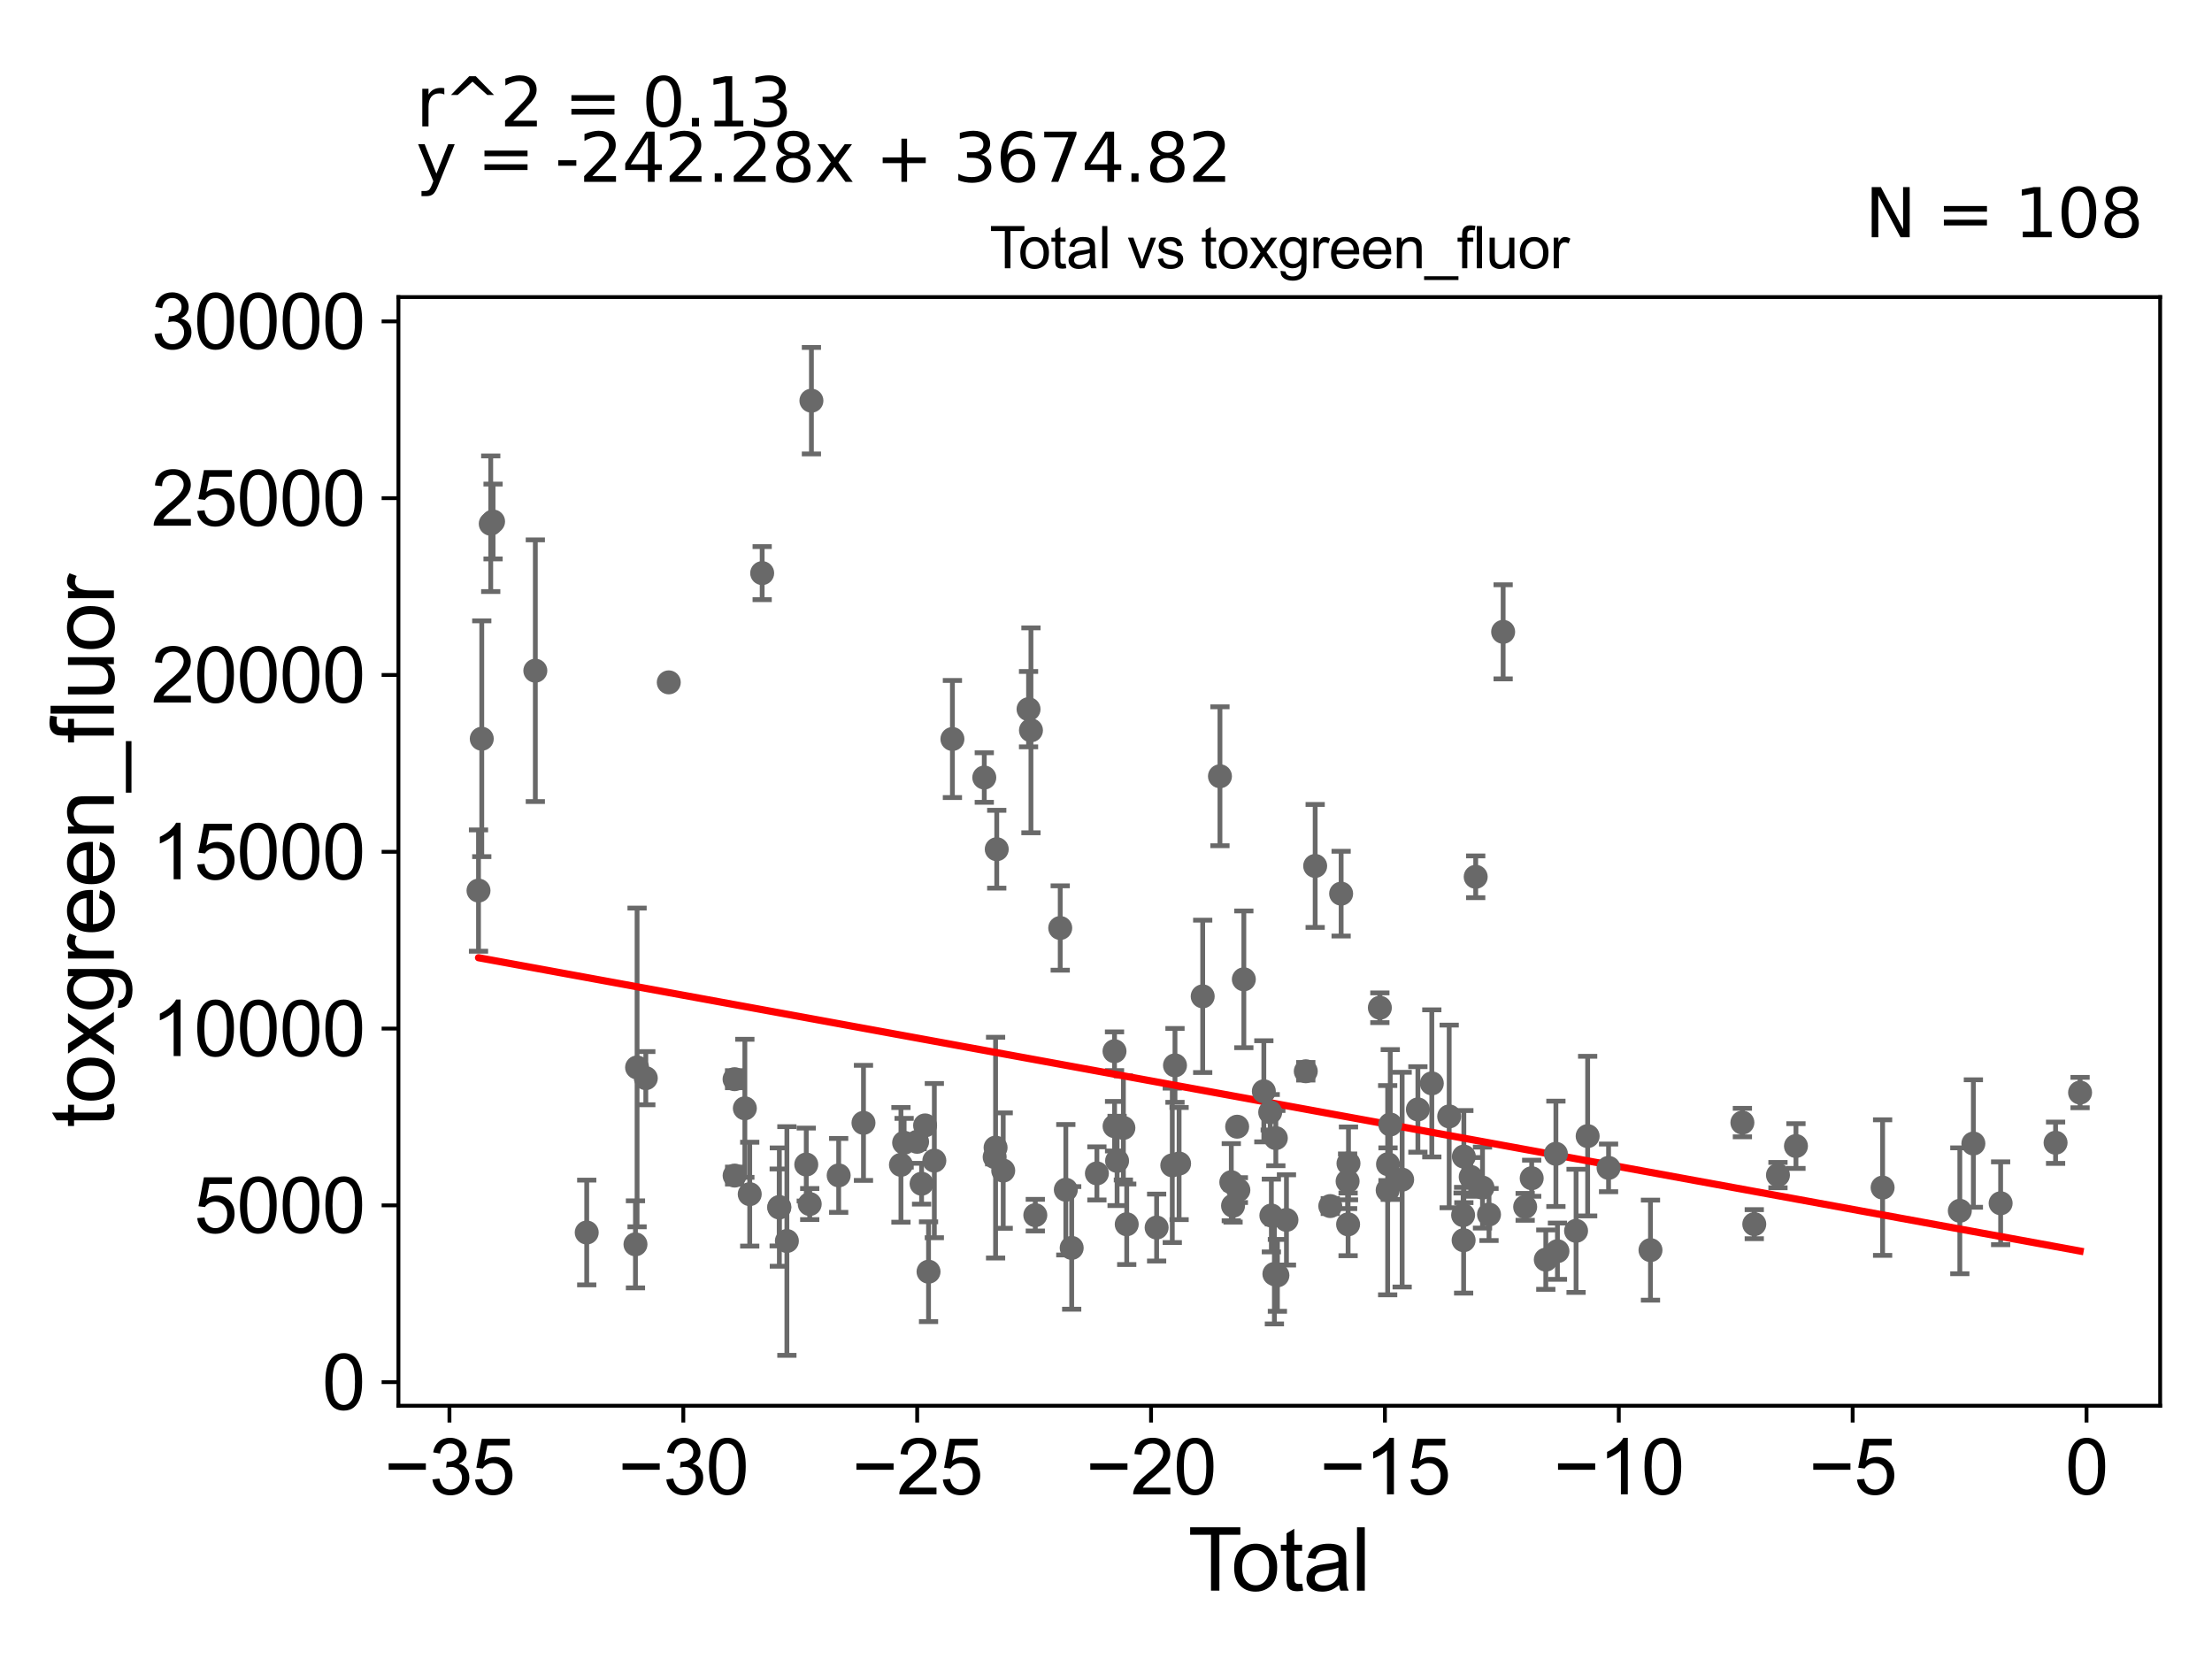 <?xml version="1.0" encoding="utf-8" standalone="no"?>
<!DOCTYPE svg PUBLIC "-//W3C//DTD SVG 1.1//EN"
  "http://www.w3.org/Graphics/SVG/1.1/DTD/svg11.dtd">
<svg xmlns:xlink="http://www.w3.org/1999/xlink" width="460.8pt" height="345.6pt" viewBox="0 0 460.8 345.6" xmlns="http://www.w3.org/2000/svg" version="1.1">
 <defs>
  <style type="text/css">*{stroke-linejoin: round; stroke-linecap: butt}</style>
 </defs>
 <g id="figure_1">
  <g id="patch_1">
   <path d="M 0 345.6 
L 460.8 345.6 
L 460.8 0 
L 0 0 
z
" style="fill: #ffffff"/>
  </g>
  <g id="axes_1">
   <g id="patch_2">
    <path d="M 83 292.84 
L 450 292.84 
L 450 61.886 
L 83 61.886 
z
" style="fill: #ffffff"/>
   </g>
   <g id="PathCollection_1">
    <defs>
     <path id="m4c31cd9f2c" d="M 0 1.118 
C 0.297 1.118 0.581 1 0.791 0.791 
C 1 0.581 1.118 0.297 1.118 0 
C 1.118 -0.297 1 -0.581 0.791 -0.791 
C 0.581 -1 0.297 -1.118 0 -1.118 
C -0.297 -1.118 -0.581 -1 -0.791 -0.791 
C -1 -0.581 -1.118 -0.297 -1.118 0 
C -1.118 0.297 -1 0.581 -0.791 0.791 
C -0.581 1 -0.297 1.118 0 1.118 
z
" style="stroke: #696969"/>
    </defs>
    <g clip-path="url(#p4796956e88)">
     <use xlink:href="#m4c31cd9f2c" x="433.318" y="227.599" style="fill: #696969; stroke: #696969"/>
     <use xlink:href="#m4c31cd9f2c" x="132.715" y="222.367" style="fill: #696969; stroke: #696969"/>
     <use xlink:href="#m4c31cd9f2c" x="132.379" y="259.22" style="fill: #696969; stroke: #696969"/>
     <use xlink:href="#m4c31cd9f2c" x="220.864" y="193.321" style="fill: #696969; stroke: #696969"/>
     <use xlink:href="#m4c31cd9f2c" x="222.03" y="247.846" style="fill: #696969; stroke: #696969"/>
     <use xlink:href="#m4c31cd9f2c" x="223.253" y="259.961" style="fill: #696969; stroke: #696969"/>
     <use xlink:href="#m4c31cd9f2c" x="228.504" y="244.44" style="fill: #696969; stroke: #696969"/>
     <use xlink:href="#m4c31cd9f2c" x="232.173" y="218.988" style="fill: #696969; stroke: #696969"/>
     <use xlink:href="#m4c31cd9f2c" x="232.187" y="234.608" style="fill: #696969; stroke: #696969"/>
     <use xlink:href="#m4c31cd9f2c" x="122.226" y="256.754" style="fill: #696969; stroke: #696969"/>
     <use xlink:href="#m4c31cd9f2c" x="232.71" y="241.834" style="fill: #696969; stroke: #696969"/>
     <use xlink:href="#m4c31cd9f2c" x="234.022" y="234.964" style="fill: #696969; stroke: #696969"/>
     <use xlink:href="#m4c31cd9f2c" x="134.532" y="224.602" style="fill: #696969; stroke: #696969"/>
     <use xlink:href="#m4c31cd9f2c" x="234.718" y="255.037" style="fill: #696969; stroke: #696969"/>
     <use xlink:href="#m4c31cd9f2c" x="244.208" y="242.763" style="fill: #696969; stroke: #696969"/>
     <use xlink:href="#m4c31cd9f2c" x="244.772" y="221.936" style="fill: #696969; stroke: #696969"/>
     <use xlink:href="#m4c31cd9f2c" x="111.519" y="139.718" style="fill: #696969; stroke: #696969"/>
     <use xlink:href="#m4c31cd9f2c" x="245.627" y="242.391" style="fill: #696969; stroke: #696969"/>
     <use xlink:href="#m4c31cd9f2c" x="168.68" y="250.825" style="fill: #696969; stroke: #696969"/>
     <use xlink:href="#m4c31cd9f2c" x="254.139" y="161.71" style="fill: #696969; stroke: #696969"/>
     <use xlink:href="#m4c31cd9f2c" x="256.502" y="246.273" style="fill: #696969; stroke: #696969"/>
     <use xlink:href="#m4c31cd9f2c" x="256.866" y="251.179" style="fill: #696969; stroke: #696969"/>
     <use xlink:href="#m4c31cd9f2c" x="102.715" y="108.635" style="fill: #696969; stroke: #696969"/>
     <use xlink:href="#m4c31cd9f2c" x="102.23" y="109.106" style="fill: #696969; stroke: #696969"/>
     <use xlink:href="#m4c31cd9f2c" x="257.72" y="234.713" style="fill: #696969; stroke: #696969"/>
     <use xlink:href="#m4c31cd9f2c" x="240.947" y="255.723" style="fill: #696969; stroke: #696969"/>
     <use xlink:href="#m4c31cd9f2c" x="215.673" y="253.139" style="fill: #696969; stroke: #696969"/>
     <use xlink:href="#m4c31cd9f2c" x="214.766" y="152.139" style="fill: #696969; stroke: #696969"/>
     <use xlink:href="#m4c31cd9f2c" x="214.266" y="147.733" style="fill: #696969; stroke: #696969"/>
     <use xlink:href="#m4c31cd9f2c" x="169.033" y="83.471" style="fill: #696969; stroke: #696969"/>
     <use xlink:href="#m4c31cd9f2c" x="163.923" y="258.526" style="fill: #696969; stroke: #696969"/>
     <use xlink:href="#m4c31cd9f2c" x="174.712" y="244.856" style="fill: #696969; stroke: #696969"/>
     <use xlink:href="#m4c31cd9f2c" x="162.355" y="251.452" style="fill: #696969; stroke: #696969"/>
     <use xlink:href="#m4c31cd9f2c" x="162.32" y="251.537" style="fill: #696969; stroke: #696969"/>
     <use xlink:href="#m4c31cd9f2c" x="179.878" y="233.912" style="fill: #696969; stroke: #696969"/>
     <use xlink:href="#m4c31cd9f2c" x="158.774" y="119.391" style="fill: #696969; stroke: #696969"/>
     <use xlink:href="#m4c31cd9f2c" x="187.684" y="242.66" style="fill: #696969; stroke: #696969"/>
     <use xlink:href="#m4c31cd9f2c" x="156.182" y="248.764" style="fill: #696969; stroke: #696969"/>
     <use xlink:href="#m4c31cd9f2c" x="155.166" y="230.881" style="fill: #696969; stroke: #696969"/>
     <use xlink:href="#m4c31cd9f2c" x="188.346" y="238.055" style="fill: #696969; stroke: #696969"/>
     <use xlink:href="#m4c31cd9f2c" x="191.05" y="237.86" style="fill: #696969; stroke: #696969"/>
     <use xlink:href="#m4c31cd9f2c" x="153.035" y="244.895" style="fill: #696969; stroke: #696969"/>
     <use xlink:href="#m4c31cd9f2c" x="153.024" y="224.814" style="fill: #696969; stroke: #696969"/>
     <use xlink:href="#m4c31cd9f2c" x="191.982" y="246.591" style="fill: #696969; stroke: #696969"/>
     <use xlink:href="#m4c31cd9f2c" x="192.714" y="234.443" style="fill: #696969; stroke: #696969"/>
     <use xlink:href="#m4c31cd9f2c" x="193.432" y="264.919" style="fill: #696969; stroke: #696969"/>
     <use xlink:href="#m4c31cd9f2c" x="194.64" y="241.778" style="fill: #696969; stroke: #696969"/>
     <use xlink:href="#m4c31cd9f2c" x="198.406" y="153.949" style="fill: #696969; stroke: #696969"/>
     <use xlink:href="#m4c31cd9f2c" x="205.044" y="161.973" style="fill: #696969; stroke: #696969"/>
     <use xlink:href="#m4c31cd9f2c" x="207.208" y="241.038" style="fill: #696969; stroke: #696969"/>
     <use xlink:href="#m4c31cd9f2c" x="207.399" y="239.07" style="fill: #696969; stroke: #696969"/>
     <use xlink:href="#m4c31cd9f2c" x="207.64" y="176.907" style="fill: #696969; stroke: #696969"/>
     <use xlink:href="#m4c31cd9f2c" x="208.989" y="243.853" style="fill: #696969; stroke: #696969"/>
     <use xlink:href="#m4c31cd9f2c" x="139.319" y="142.148" style="fill: #696969; stroke: #696969"/>
     <use xlink:href="#m4c31cd9f2c" x="100.362" y="153.895" style="fill: #696969; stroke: #696969"/>
     <use xlink:href="#m4c31cd9f2c" x="99.682" y="185.522" style="fill: #696969; stroke: #696969"/>
     <use xlink:href="#m4c31cd9f2c" x="250.544" y="207.559" style="fill: #696969; stroke: #696969"/>
     <use xlink:href="#m4c31cd9f2c" x="259.114" y="204.009" style="fill: #696969; stroke: #696969"/>
     <use xlink:href="#m4c31cd9f2c" x="304.793" y="253.127" style="fill: #696969; stroke: #696969"/>
     <use xlink:href="#m4c31cd9f2c" x="304.9" y="258.361" style="fill: #696969; stroke: #696969"/>
     <use xlink:href="#m4c31cd9f2c" x="304.947" y="240.938" style="fill: #696969; stroke: #696969"/>
     <use xlink:href="#m4c31cd9f2c" x="306.376" y="245.171" style="fill: #696969; stroke: #696969"/>
     <use xlink:href="#m4c31cd9f2c" x="257.975" y="247.917" style="fill: #696969; stroke: #696969"/>
     <use xlink:href="#m4c31cd9f2c" x="308.832" y="247.399" style="fill: #696969; stroke: #696969"/>
     <use xlink:href="#m4c31cd9f2c" x="310.187" y="253.005" style="fill: #696969; stroke: #696969"/>
     <use xlink:href="#m4c31cd9f2c" x="313.132" y="131.623" style="fill: #696969; stroke: #696969"/>
     <use xlink:href="#m4c31cd9f2c" x="317.72" y="251.409" style="fill: #696969; stroke: #696969"/>
     <use xlink:href="#m4c31cd9f2c" x="319.079" y="245.447" style="fill: #696969; stroke: #696969"/>
     <use xlink:href="#m4c31cd9f2c" x="322.017" y="262.405" style="fill: #696969; stroke: #696969"/>
     <use xlink:href="#m4c31cd9f2c" x="324.123" y="240.359" style="fill: #696969; stroke: #696969"/>
     <use xlink:href="#m4c31cd9f2c" x="301.892" y="232.571" style="fill: #696969; stroke: #696969"/>
     <use xlink:href="#m4c31cd9f2c" x="324.446" y="260.646" style="fill: #696969; stroke: #696969"/>
     <use xlink:href="#m4c31cd9f2c" x="330.737" y="236.674" style="fill: #696969; stroke: #696969"/>
     <use xlink:href="#m4c31cd9f2c" x="335.093" y="243.29" style="fill: #696969; stroke: #696969"/>
     <use xlink:href="#m4c31cd9f2c" x="343.826" y="260.424" style="fill: #696969; stroke: #696969"/>
     <use xlink:href="#m4c31cd9f2c" x="362.972" y="233.853" style="fill: #696969; stroke: #696969"/>
     <use xlink:href="#m4c31cd9f2c" x="365.448" y="255.015" style="fill: #696969; stroke: #696969"/>
     <use xlink:href="#m4c31cd9f2c" x="370.382" y="244.796" style="fill: #696969; stroke: #696969"/>
     <use xlink:href="#m4c31cd9f2c" x="374.131" y="238.739" style="fill: #696969; stroke: #696969"/>
     <use xlink:href="#m4c31cd9f2c" x="392.182" y="247.398" style="fill: #696969; stroke: #696969"/>
     <use xlink:href="#m4c31cd9f2c" x="408.268" y="252.23" style="fill: #696969; stroke: #696969"/>
     <use xlink:href="#m4c31cd9f2c" x="411.09" y="238.217" style="fill: #696969; stroke: #696969"/>
     <use xlink:href="#m4c31cd9f2c" x="416.769" y="250.664" style="fill: #696969; stroke: #696969"/>
     <use xlink:href="#m4c31cd9f2c" x="428.215" y="238.053" style="fill: #696969; stroke: #696969"/>
     <use xlink:href="#m4c31cd9f2c" x="328.324" y="256.407" style="fill: #696969; stroke: #696969"/>
     <use xlink:href="#m4c31cd9f2c" x="298.273" y="225.688" style="fill: #696969; stroke: #696969"/>
     <use xlink:href="#m4c31cd9f2c" x="307.416" y="182.655" style="fill: #696969; stroke: #696969"/>
     <use xlink:href="#m4c31cd9f2c" x="292.094" y="245.741" style="fill: #696969; stroke: #696969"/>
     <use xlink:href="#m4c31cd9f2c" x="263.282" y="227.336" style="fill: #696969; stroke: #696969"/>
     <use xlink:href="#m4c31cd9f2c" x="264.608" y="231.702" style="fill: #696969; stroke: #696969"/>
     <use xlink:href="#m4c31cd9f2c" x="264.849" y="253.215" style="fill: #696969; stroke: #696969"/>
     <use xlink:href="#m4c31cd9f2c" x="265.48" y="265.386" style="fill: #696969; stroke: #696969"/>
     <use xlink:href="#m4c31cd9f2c" x="265.779" y="237.092" style="fill: #696969; stroke: #696969"/>
     <use xlink:href="#m4c31cd9f2c" x="266.106" y="265.679" style="fill: #696969; stroke: #696969"/>
     <use xlink:href="#m4c31cd9f2c" x="267.993" y="254.129" style="fill: #696969; stroke: #696969"/>
     <use xlink:href="#m4c31cd9f2c" x="272.018" y="223.164" style="fill: #696969; stroke: #696969"/>
     <use xlink:href="#m4c31cd9f2c" x="273.974" y="180.392" style="fill: #696969; stroke: #696969"/>
     <use xlink:href="#m4c31cd9f2c" x="277.122" y="251.244" style="fill: #696969; stroke: #696969"/>
     <use xlink:href="#m4c31cd9f2c" x="295.372" y="231.116" style="fill: #696969; stroke: #696969"/>
     <use xlink:href="#m4c31cd9f2c" x="279.382" y="186.165" style="fill: #696969; stroke: #696969"/>
     <use xlink:href="#m4c31cd9f2c" x="280.73" y="246.079" style="fill: #696969; stroke: #696969"/>
     <use xlink:href="#m4c31cd9f2c" x="280.833" y="255.058" style="fill: #696969; stroke: #696969"/>
     <use xlink:href="#m4c31cd9f2c" x="167.96" y="242.593" style="fill: #696969; stroke: #696969"/>
     <use xlink:href="#m4c31cd9f2c" x="280.914" y="242.358" style="fill: #696969; stroke: #696969"/>
     <use xlink:href="#m4c31cd9f2c" x="289.618" y="234.257" style="fill: #696969; stroke: #696969"/>
     <use xlink:href="#m4c31cd9f2c" x="289.15" y="242.526" style="fill: #696969; stroke: #696969"/>
     <use xlink:href="#m4c31cd9f2c" x="287.45" y="209.932" style="fill: #696969; stroke: #696969"/>
     <use xlink:href="#m4c31cd9f2c" x="289.077" y="247.939" style="fill: #696969; stroke: #696969"/>
    </g>
   </g>
   <g id="matplotlib.axis_1">
    <g id="xtick_1">
     <g id="line2d_1">
      <defs>
       <path id="m6fad858583" d="M 0 0 
L 0 3.5 
" style="stroke: #000000; stroke-width: 0.8"/>
      </defs>
      <g>
       <use xlink:href="#m6fad858583" x="93.627" y="292.84" style="stroke: #000000; stroke-width: 0.8"/>
      </g>
     </g>
     <g id="text_1">
      <!-- −35 -->
      <g transform="translate(80.057 311.293)scale(0.16 -0.16)">
       <defs>
        <path id="ArialMT-2212" d="M 3381 1997 
L 356 1997 
L 356 2522 
L 3381 2522 
L 3381 1997 
z
" transform="scale(0.016)"/>
        <path id="ArialMT-33" d="M 269 1209 
L 831 1284 
Q 928 806 1161 595 
Q 1394 384 1728 384 
Q 2125 384 2398 659 
Q 2672 934 2672 1341 
Q 2672 1728 2419 1979 
Q 2166 2231 1775 2231 
Q 1616 2231 1378 2169 
L 1441 2663 
Q 1497 2656 1531 2656 
Q 1891 2656 2178 2843 
Q 2466 3031 2466 3422 
Q 2466 3731 2256 3934 
Q 2047 4138 1716 4138 
Q 1388 4138 1169 3931 
Q 950 3725 888 3313 
L 325 3413 
Q 428 3978 793 4289 
Q 1159 4600 1703 4600 
Q 2078 4600 2393 4439 
Q 2709 4278 2876 4000 
Q 3044 3722 3044 3409 
Q 3044 3113 2884 2869 
Q 2725 2625 2413 2481 
Q 2819 2388 3044 2092 
Q 3269 1797 3269 1353 
Q 3269 753 2831 336 
Q 2394 -81 1725 -81 
Q 1122 -81 723 278 
Q 325 638 269 1209 
z
" transform="scale(0.016)"/>
        <path id="ArialMT-35" d="M 266 1200 
L 856 1250 
Q 922 819 1161 601 
Q 1400 384 1738 384 
Q 2144 384 2425 690 
Q 2706 997 2706 1503 
Q 2706 1984 2436 2262 
Q 2166 2541 1728 2541 
Q 1456 2541 1237 2417 
Q 1019 2294 894 2097 
L 366 2166 
L 809 4519 
L 3088 4519 
L 3088 3981 
L 1259 3981 
L 1013 2750 
Q 1425 3038 1878 3038 
Q 2478 3038 2890 2622 
Q 3303 2206 3303 1553 
Q 3303 931 2941 478 
Q 2500 -78 1738 -78 
Q 1113 -78 717 272 
Q 322 622 266 1200 
z
" transform="scale(0.016)"/>
       </defs>
       <use xlink:href="#ArialMT-2212"/>
       <use xlink:href="#ArialMT-33" x="58.398"/>
       <use xlink:href="#ArialMT-35" x="114.014"/>
      </g>
     </g>
    </g>
    <g id="xtick_2">
     <g id="line2d_2">
      <g>
       <use xlink:href="#m6fad858583" x="142.346" y="292.84" style="stroke: #000000; stroke-width: 0.8"/>
      </g>
     </g>
     <g id="text_2">
      <!-- −30 -->
      <g transform="translate(128.776 311.293)scale(0.16 -0.16)">
       <defs>
        <path id="ArialMT-30" d="M 266 2259 
Q 266 3072 433 3567 
Q 600 4063 929 4331 
Q 1259 4600 1759 4600 
Q 2128 4600 2406 4451 
Q 2684 4303 2865 4023 
Q 3047 3744 3150 3342 
Q 3253 2941 3253 2259 
Q 3253 1453 3087 958 
Q 2922 463 2592 192 
Q 2263 -78 1759 -78 
Q 1097 -78 719 397 
Q 266 969 266 2259 
z
M 844 2259 
Q 844 1131 1108 757 
Q 1372 384 1759 384 
Q 2147 384 2411 759 
Q 2675 1134 2675 2259 
Q 2675 3391 2411 3762 
Q 2147 4134 1753 4134 
Q 1366 4134 1134 3806 
Q 844 3388 844 2259 
z
" transform="scale(0.016)"/>
       </defs>
       <use xlink:href="#ArialMT-2212"/>
       <use xlink:href="#ArialMT-33" x="58.398"/>
       <use xlink:href="#ArialMT-30" x="114.014"/>
      </g>
     </g>
    </g>
    <g id="xtick_3">
     <g id="line2d_3">
      <g>
       <use xlink:href="#m6fad858583" x="191.066" y="292.84" style="stroke: #000000; stroke-width: 0.8"/>
      </g>
     </g>
     <g id="text_3">
      <!-- −25 -->
      <g transform="translate(177.496 311.293)scale(0.16 -0.16)">
       <defs>
        <path id="ArialMT-32" d="M 3222 541 
L 3222 0 
L 194 0 
Q 188 203 259 391 
Q 375 700 629 1000 
Q 884 1300 1366 1694 
Q 2113 2306 2375 2664 
Q 2638 3022 2638 3341 
Q 2638 3675 2398 3904 
Q 2159 4134 1775 4134 
Q 1369 4134 1125 3890 
Q 881 3647 878 3216 
L 300 3275 
Q 359 3922 746 4261 
Q 1134 4600 1788 4600 
Q 2447 4600 2831 4234 
Q 3216 3869 3216 3328 
Q 3216 3053 3103 2787 
Q 2991 2522 2730 2228 
Q 2469 1934 1863 1422 
Q 1356 997 1212 845 
Q 1069 694 975 541 
L 3222 541 
z
" transform="scale(0.016)"/>
       </defs>
       <use xlink:href="#ArialMT-2212"/>
       <use xlink:href="#ArialMT-32" x="58.398"/>
       <use xlink:href="#ArialMT-35" x="114.014"/>
      </g>
     </g>
    </g>
    <g id="xtick_4">
     <g id="line2d_4">
      <g>
       <use xlink:href="#m6fad858583" x="239.785" y="292.84" style="stroke: #000000; stroke-width: 0.8"/>
      </g>
     </g>
     <g id="text_4">
      <!-- −20 -->
      <g transform="translate(226.215 311.293)scale(0.16 -0.16)">
       <use xlink:href="#ArialMT-2212"/>
       <use xlink:href="#ArialMT-32" x="58.398"/>
       <use xlink:href="#ArialMT-30" x="114.014"/>
      </g>
     </g>
    </g>
    <g id="xtick_5">
     <g id="line2d_5">
      <g>
       <use xlink:href="#m6fad858583" x="288.504" y="292.84" style="stroke: #000000; stroke-width: 0.8"/>
      </g>
     </g>
     <g id="text_5">
      <!-- −15 -->
      <g transform="translate(274.934 311.293)scale(0.16 -0.16)">
       <defs>
        <path id="ArialMT-31" d="M 2384 0 
L 1822 0 
L 1822 3584 
Q 1619 3391 1289 3197 
Q 959 3003 697 2906 
L 697 3450 
Q 1169 3672 1522 3987 
Q 1875 4303 2022 4600 
L 2384 4600 
L 2384 0 
z
" transform="scale(0.016)"/>
       </defs>
       <use xlink:href="#ArialMT-2212"/>
       <use xlink:href="#ArialMT-31" x="58.398"/>
       <use xlink:href="#ArialMT-35" x="114.014"/>
      </g>
     </g>
    </g>
    <g id="xtick_6">
     <g id="line2d_6">
      <g>
       <use xlink:href="#m6fad858583" x="337.224" y="292.84" style="stroke: #000000; stroke-width: 0.8"/>
      </g>
     </g>
     <g id="text_6">
      <!-- −10 -->
      <g transform="translate(323.654 311.293)scale(0.16 -0.16)">
       <use xlink:href="#ArialMT-2212"/>
       <use xlink:href="#ArialMT-31" x="58.398"/>
       <use xlink:href="#ArialMT-30" x="114.014"/>
      </g>
     </g>
    </g>
    <g id="xtick_7">
     <g id="line2d_7">
      <g>
       <use xlink:href="#m6fad858583" x="385.943" y="292.84" style="stroke: #000000; stroke-width: 0.8"/>
      </g>
     </g>
     <g id="text_7">
      <!-- −5 -->
      <g transform="translate(376.822 311.293)scale(0.16 -0.16)">
       <use xlink:href="#ArialMT-2212"/>
       <use xlink:href="#ArialMT-35" x="58.398"/>
      </g>
     </g>
    </g>
    <g id="xtick_8">
     <g id="line2d_8">
      <g>
       <use xlink:href="#m6fad858583" x="434.663" y="292.84" style="stroke: #000000; stroke-width: 0.8"/>
      </g>
     </g>
     <g id="text_8">
      <!-- 0 -->
      <g transform="translate(430.214 311.293)scale(0.16 -0.16)">
       <use xlink:href="#ArialMT-30"/>
      </g>
     </g>
    </g>
    <g id="text_9">
     <!-- Total -->
     <g transform="translate(247.495 331.357)scale(0.18 -0.18)">
      <defs>
       <path id="ArialMT-54" d="M 1659 0 
L 1659 4041 
L 150 4041 
L 150 4581 
L 3781 4581 
L 3781 4041 
L 2266 4041 
L 2266 0 
L 1659 0 
z
" transform="scale(0.016)"/>
       <path id="ArialMT-6f" d="M 213 1659 
Q 213 2581 725 3025 
Q 1153 3394 1769 3394 
Q 2453 3394 2887 2945 
Q 3322 2497 3322 1706 
Q 3322 1066 3130 698 
Q 2938 331 2570 128 
Q 2203 -75 1769 -75 
Q 1072 -75 642 372 
Q 213 819 213 1659 
z
M 791 1659 
Q 791 1022 1069 705 
Q 1347 388 1769 388 
Q 2188 388 2466 706 
Q 2744 1025 2744 1678 
Q 2744 2294 2464 2611 
Q 2184 2928 1769 2928 
Q 1347 2928 1069 2612 
Q 791 2297 791 1659 
z
" transform="scale(0.016)"/>
       <path id="ArialMT-74" d="M 1650 503 
L 1731 6 
Q 1494 -44 1306 -44 
Q 1000 -44 831 53 
Q 663 150 594 308 
Q 525 466 525 972 
L 525 2881 
L 113 2881 
L 113 3319 
L 525 3319 
L 525 4141 
L 1084 4478 
L 1084 3319 
L 1650 3319 
L 1650 2881 
L 1084 2881 
L 1084 941 
Q 1084 700 1114 631 
Q 1144 563 1211 522 
Q 1278 481 1403 481 
Q 1497 481 1650 503 
z
" transform="scale(0.016)"/>
       <path id="ArialMT-61" d="M 2588 409 
Q 2275 144 1986 34 
Q 1697 -75 1366 -75 
Q 819 -75 525 192 
Q 231 459 231 875 
Q 231 1119 342 1320 
Q 453 1522 633 1644 
Q 813 1766 1038 1828 
Q 1203 1872 1538 1913 
Q 2219 1994 2541 2106 
Q 2544 2222 2544 2253 
Q 2544 2597 2384 2738 
Q 2169 2928 1744 2928 
Q 1347 2928 1158 2789 
Q 969 2650 878 2297 
L 328 2372 
Q 403 2725 575 2942 
Q 747 3159 1072 3276 
Q 1397 3394 1825 3394 
Q 2250 3394 2515 3294 
Q 2781 3194 2906 3042 
Q 3031 2891 3081 2659 
Q 3109 2516 3109 2141 
L 3109 1391 
Q 3109 606 3145 398 
Q 3181 191 3288 0 
L 2700 0 
Q 2613 175 2588 409 
z
M 2541 1666 
Q 2234 1541 1622 1453 
Q 1275 1403 1131 1340 
Q 988 1278 909 1158 
Q 831 1038 831 891 
Q 831 666 1001 516 
Q 1172 366 1500 366 
Q 1825 366 2078 508 
Q 2331 650 2450 897 
Q 2541 1088 2541 1459 
L 2541 1666 
z
" transform="scale(0.016)"/>
       <path id="ArialMT-6c" d="M 409 0 
L 409 4581 
L 972 4581 
L 972 0 
L 409 0 
z
" transform="scale(0.016)"/>
      </defs>
      <use xlink:href="#ArialMT-54"/>
      <use xlink:href="#ArialMT-6f" x="49.959"/>
      <use xlink:href="#ArialMT-74" x="105.574"/>
      <use xlink:href="#ArialMT-61" x="133.357"/>
      <use xlink:href="#ArialMT-6c" x="188.973"/>
     </g>
    </g>
   </g>
   <g id="matplotlib.axis_2">
    <g id="ytick_1">
     <g id="line2d_9">
      <defs>
       <path id="m2d7429a8e2" d="M 0 0 
L -3.5 0 
" style="stroke: #000000; stroke-width: 0.8"/>
      </defs>
      <g>
       <use xlink:href="#m2d7429a8e2" x="83" y="287.93" style="stroke: #000000; stroke-width: 0.8"/>
      </g>
     </g>
     <g id="text_10">
      <!-- 0 -->
      <g transform="translate(67.103 293.657)scale(0.16 -0.16)">
       <use xlink:href="#ArialMT-30"/>
      </g>
     </g>
    </g>
    <g id="ytick_2">
     <g id="line2d_10">
      <g>
       <use xlink:href="#m2d7429a8e2" x="83" y="251.101" style="stroke: #000000; stroke-width: 0.8"/>
      </g>
     </g>
     <g id="text_11">
      <!-- 5000 -->
      <g transform="translate(40.41 256.827)scale(0.16 -0.16)">
       <use xlink:href="#ArialMT-35"/>
       <use xlink:href="#ArialMT-30" x="55.615"/>
       <use xlink:href="#ArialMT-30" x="111.23"/>
       <use xlink:href="#ArialMT-30" x="166.846"/>
      </g>
     </g>
    </g>
    <g id="ytick_3">
     <g id="line2d_11">
      <g>
       <use xlink:href="#m2d7429a8e2" x="83" y="214.271" style="stroke: #000000; stroke-width: 0.8"/>
      </g>
     </g>
     <g id="text_12">
      <!-- 10000 -->
      <g transform="translate(31.512 219.997)scale(0.16 -0.16)">
       <use xlink:href="#ArialMT-31"/>
       <use xlink:href="#ArialMT-30" x="55.615"/>
       <use xlink:href="#ArialMT-30" x="111.23"/>
       <use xlink:href="#ArialMT-30" x="166.846"/>
       <use xlink:href="#ArialMT-30" x="222.461"/>
      </g>
     </g>
    </g>
    <g id="ytick_4">
     <g id="line2d_12">
      <g>
       <use xlink:href="#m2d7429a8e2" x="83" y="177.442" style="stroke: #000000; stroke-width: 0.8"/>
      </g>
     </g>
     <g id="text_13">
      <!-- 15000 -->
      <g transform="translate(31.512 183.168)scale(0.16 -0.16)">
       <use xlink:href="#ArialMT-31"/>
       <use xlink:href="#ArialMT-35" x="55.615"/>
       <use xlink:href="#ArialMT-30" x="111.23"/>
       <use xlink:href="#ArialMT-30" x="166.846"/>
       <use xlink:href="#ArialMT-30" x="222.461"/>
      </g>
     </g>
    </g>
    <g id="ytick_5">
     <g id="line2d_13">
      <g>
       <use xlink:href="#m2d7429a8e2" x="83" y="140.612" style="stroke: #000000; stroke-width: 0.8"/>
      </g>
     </g>
     <g id="text_14">
      <!-- 20000 -->
      <g transform="translate(31.512 146.338)scale(0.16 -0.16)">
       <use xlink:href="#ArialMT-32"/>
       <use xlink:href="#ArialMT-30" x="55.615"/>
       <use xlink:href="#ArialMT-30" x="111.23"/>
       <use xlink:href="#ArialMT-30" x="166.846"/>
       <use xlink:href="#ArialMT-30" x="222.461"/>
      </g>
     </g>
    </g>
    <g id="ytick_6">
     <g id="line2d_14">
      <g>
       <use xlink:href="#m2d7429a8e2" x="83" y="103.783" style="stroke: #000000; stroke-width: 0.8"/>
      </g>
     </g>
     <g id="text_15">
      <!-- 25000 -->
      <g transform="translate(31.512 109.509)scale(0.16 -0.16)">
       <use xlink:href="#ArialMT-32"/>
       <use xlink:href="#ArialMT-35" x="55.615"/>
       <use xlink:href="#ArialMT-30" x="111.23"/>
       <use xlink:href="#ArialMT-30" x="166.846"/>
       <use xlink:href="#ArialMT-30" x="222.461"/>
      </g>
     </g>
    </g>
    <g id="ytick_7">
     <g id="line2d_15">
      <g>
       <use xlink:href="#m2d7429a8e2" x="83" y="66.953" style="stroke: #000000; stroke-width: 0.8"/>
      </g>
     </g>
     <g id="text_16">
      <!-- 30000 -->
      <g transform="translate(31.512 72.679)scale(0.16 -0.16)">
       <use xlink:href="#ArialMT-33"/>
       <use xlink:href="#ArialMT-30" x="55.615"/>
       <use xlink:href="#ArialMT-30" x="111.23"/>
       <use xlink:href="#ArialMT-30" x="166.846"/>
       <use xlink:href="#ArialMT-30" x="222.461"/>
      </g>
     </g>
    </g>
    <g id="text_17">
     <!-- toxgreen_fluor -->
     <g transform="translate(23.724 234.895)rotate(-90)scale(0.18 -0.18)">
      <defs>
       <path id="ArialMT-78" d="M 47 0 
L 1259 1725 
L 138 3319 
L 841 3319 
L 1350 2541 
Q 1494 2319 1581 2169 
Q 1719 2375 1834 2534 
L 2394 3319 
L 3066 3319 
L 1919 1756 
L 3153 0 
L 2463 0 
L 1781 1031 
L 1600 1309 
L 728 0 
L 47 0 
z
" transform="scale(0.016)"/>
       <path id="ArialMT-67" d="M 319 -275 
L 866 -356 
Q 900 -609 1056 -725 
Q 1266 -881 1628 -881 
Q 2019 -881 2231 -725 
Q 2444 -569 2519 -288 
Q 2563 -116 2559 434 
Q 2191 0 1641 0 
Q 956 0 581 494 
Q 206 988 206 1678 
Q 206 2153 378 2554 
Q 550 2956 876 3175 
Q 1203 3394 1644 3394 
Q 2231 3394 2613 2919 
L 2613 3319 
L 3131 3319 
L 3131 450 
Q 3131 -325 2973 -648 
Q 2816 -972 2473 -1159 
Q 2131 -1347 1631 -1347 
Q 1038 -1347 672 -1080 
Q 306 -813 319 -275 
z
M 784 1719 
Q 784 1066 1043 766 
Q 1303 466 1694 466 
Q 2081 466 2343 764 
Q 2606 1063 2606 1700 
Q 2606 2309 2336 2618 
Q 2066 2928 1684 2928 
Q 1309 2928 1046 2623 
Q 784 2319 784 1719 
z
" transform="scale(0.016)"/>
       <path id="ArialMT-72" d="M 416 0 
L 416 3319 
L 922 3319 
L 922 2816 
Q 1116 3169 1280 3281 
Q 1444 3394 1641 3394 
Q 1925 3394 2219 3213 
L 2025 2691 
Q 1819 2813 1613 2813 
Q 1428 2813 1281 2702 
Q 1134 2591 1072 2394 
Q 978 2094 978 1738 
L 978 0 
L 416 0 
z
" transform="scale(0.016)"/>
       <path id="ArialMT-65" d="M 2694 1069 
L 3275 997 
Q 3138 488 2766 206 
Q 2394 -75 1816 -75 
Q 1088 -75 661 373 
Q 234 822 234 1631 
Q 234 2469 665 2931 
Q 1097 3394 1784 3394 
Q 2450 3394 2872 2941 
Q 3294 2488 3294 1666 
Q 3294 1616 3291 1516 
L 816 1516 
Q 847 969 1125 678 
Q 1403 388 1819 388 
Q 2128 388 2347 550 
Q 2566 713 2694 1069 
z
M 847 1978 
L 2700 1978 
Q 2663 2397 2488 2606 
Q 2219 2931 1791 2931 
Q 1403 2931 1139 2672 
Q 875 2413 847 1978 
z
" transform="scale(0.016)"/>
       <path id="ArialMT-6e" d="M 422 0 
L 422 3319 
L 928 3319 
L 928 2847 
Q 1294 3394 1984 3394 
Q 2284 3394 2536 3286 
Q 2788 3178 2913 3003 
Q 3038 2828 3088 2588 
Q 3119 2431 3119 2041 
L 3119 0 
L 2556 0 
L 2556 2019 
Q 2556 2363 2490 2533 
Q 2425 2703 2258 2804 
Q 2091 2906 1866 2906 
Q 1506 2906 1245 2678 
Q 984 2450 984 1813 
L 984 0 
L 422 0 
z
" transform="scale(0.016)"/>
       <path id="ArialMT-5f" d="M -97 -1272 
L -97 -866 
L 3631 -866 
L 3631 -1272 
L -97 -1272 
z
" transform="scale(0.016)"/>
       <path id="ArialMT-66" d="M 556 0 
L 556 2881 
L 59 2881 
L 59 3319 
L 556 3319 
L 556 3672 
Q 556 4006 616 4169 
Q 697 4388 901 4523 
Q 1106 4659 1475 4659 
Q 1713 4659 2000 4603 
L 1916 4113 
Q 1741 4144 1584 4144 
Q 1328 4144 1222 4034 
Q 1116 3925 1116 3625 
L 1116 3319 
L 1763 3319 
L 1763 2881 
L 1116 2881 
L 1116 0 
L 556 0 
z
" transform="scale(0.016)"/>
       <path id="ArialMT-75" d="M 2597 0 
L 2597 488 
Q 2209 -75 1544 -75 
Q 1250 -75 995 37 
Q 741 150 617 320 
Q 494 491 444 738 
Q 409 903 409 1263 
L 409 3319 
L 972 3319 
L 972 1478 
Q 972 1038 1006 884 
Q 1059 663 1231 536 
Q 1403 409 1656 409 
Q 1909 409 2131 539 
Q 2353 669 2445 892 
Q 2538 1116 2538 1541 
L 2538 3319 
L 3100 3319 
L 3100 0 
L 2597 0 
z
" transform="scale(0.016)"/>
      </defs>
      <use xlink:href="#ArialMT-74"/>
      <use xlink:href="#ArialMT-6f" x="27.783"/>
      <use xlink:href="#ArialMT-78" x="83.398"/>
      <use xlink:href="#ArialMT-67" x="133.398"/>
      <use xlink:href="#ArialMT-72" x="189.014"/>
      <use xlink:href="#ArialMT-65" x="222.314"/>
      <use xlink:href="#ArialMT-65" x="277.93"/>
      <use xlink:href="#ArialMT-6e" x="333.545"/>
      <use xlink:href="#ArialMT-5f" x="389.16"/>
      <use xlink:href="#ArialMT-66" x="444.775"/>
      <use xlink:href="#ArialMT-6c" x="472.559"/>
      <use xlink:href="#ArialMT-75" x="494.775"/>
      <use xlink:href="#ArialMT-6f" x="550.391"/>
      <use xlink:href="#ArialMT-72" x="606.006"/>
     </g>
    </g>
   </g>
   <g id="LineCollection_1">
    <path d="M 433.318 230.763 
L 433.318 224.434 
" clip-path="url(#p4796956e88)" style="fill: none; stroke: #696969"/>
    <path d="M 132.715 255.565 
L 132.715 189.169 
" clip-path="url(#p4796956e88)" style="fill: none; stroke: #696969"/>
    <path d="M 132.379 268.29 
L 132.379 250.149 
" clip-path="url(#p4796956e88)" style="fill: none; stroke: #696969"/>
    <path d="M 220.864 202.106 
L 220.864 184.536 
" clip-path="url(#p4796956e88)" style="fill: none; stroke: #696969"/>
    <path d="M 222.03 261.435 
L 222.03 234.257 
" clip-path="url(#p4796956e88)" style="fill: none; stroke: #696969"/>
    <path d="M 223.253 272.732 
L 223.253 247.19 
" clip-path="url(#p4796956e88)" style="fill: none; stroke: #696969"/>
    <path d="M 228.504 249.974 
L 228.504 238.906 
" clip-path="url(#p4796956e88)" style="fill: none; stroke: #696969"/>
    <path d="M 232.173 223.017 
L 232.173 214.959 
" clip-path="url(#p4796956e88)" style="fill: none; stroke: #696969"/>
    <path d="M 232.187 239.772 
L 232.187 229.445 
" clip-path="url(#p4796956e88)" style="fill: none; stroke: #696969"/>
    <path d="M 122.226 267.666 
L 122.226 245.843 
" clip-path="url(#p4796956e88)" style="fill: none; stroke: #696969"/>
    <path d="M 232.71 251.14 
L 232.71 232.528 
" clip-path="url(#p4796956e88)" style="fill: none; stroke: #696969"/>
    <path d="M 234.022 245.811 
L 234.022 224.117 
" clip-path="url(#p4796956e88)" style="fill: none; stroke: #696969"/>
    <path d="M 134.532 230.142 
L 134.532 219.061 
" clip-path="url(#p4796956e88)" style="fill: none; stroke: #696969"/>
    <path d="M 234.718 263.421 
L 234.718 246.652 
" clip-path="url(#p4796956e88)" style="fill: none; stroke: #696969"/>
    <path d="M 244.208 258.84 
L 244.208 226.685 
" clip-path="url(#p4796956e88)" style="fill: none; stroke: #696969"/>
    <path d="M 244.772 229.628 
L 244.772 214.245 
" clip-path="url(#p4796956e88)" style="fill: none; stroke: #696969"/>
    <path d="M 111.519 166.974 
L 111.519 112.463 
" clip-path="url(#p4796956e88)" style="fill: none; stroke: #696969"/>
    <path d="M 245.627 254.072 
L 245.627 230.709 
" clip-path="url(#p4796956e88)" style="fill: none; stroke: #696969"/>
    <path d="M 168.68 254.058 
L 168.68 247.591 
" clip-path="url(#p4796956e88)" style="fill: none; stroke: #696969"/>
    <path d="M 254.139 176.176 
L 254.139 147.244 
" clip-path="url(#p4796956e88)" style="fill: none; stroke: #696969"/>
    <path d="M 256.502 254.31 
L 256.502 238.236 
" clip-path="url(#p4796956e88)" style="fill: none; stroke: #696969"/>
    <path d="M 256.866 254.581 
L 256.866 247.778 
" clip-path="url(#p4796956e88)" style="fill: none; stroke: #696969"/>
    <path d="M 102.715 116.433 
L 102.715 100.838 
" clip-path="url(#p4796956e88)" style="fill: none; stroke: #696969"/>
    <path d="M 102.23 123.231 
L 102.23 94.982 
" clip-path="url(#p4796956e88)" style="fill: none; stroke: #696969"/>
    <path d="M 257.72 235.221 
L 257.72 234.205 
" clip-path="url(#p4796956e88)" style="fill: none; stroke: #696969"/>
    <path d="M 240.947 262.693 
L 240.947 248.753 
" clip-path="url(#p4796956e88)" style="fill: none; stroke: #696969"/>
    <path d="M 215.673 256.432 
L 215.673 249.846 
" clip-path="url(#p4796956e88)" style="fill: none; stroke: #696969"/>
    <path d="M 214.766 173.481 
L 214.766 130.796 
" clip-path="url(#p4796956e88)" style="fill: none; stroke: #696969"/>
    <path d="M 214.266 155.582 
L 214.266 139.883 
" clip-path="url(#p4796956e88)" style="fill: none; stroke: #696969"/>
    <path d="M 169.033 94.559 
L 169.033 72.384 
" clip-path="url(#p4796956e88)" style="fill: none; stroke: #696969"/>
    <path d="M 163.923 282.342 
L 163.923 234.709 
" clip-path="url(#p4796956e88)" style="fill: none; stroke: #696969"/>
    <path d="M 174.712 252.554 
L 174.712 237.158 
" clip-path="url(#p4796956e88)" style="fill: none; stroke: #696969"/>
    <path d="M 162.355 263.776 
L 162.355 239.127 
" clip-path="url(#p4796956e88)" style="fill: none; stroke: #696969"/>
    <path d="M 162.32 259.555 
L 162.32 243.519 
" clip-path="url(#p4796956e88)" style="fill: none; stroke: #696969"/>
    <path d="M 179.878 245.897 
L 179.878 221.926 
" clip-path="url(#p4796956e88)" style="fill: none; stroke: #696969"/>
    <path d="M 158.774 124.918 
L 158.774 113.864 
" clip-path="url(#p4796956e88)" style="fill: none; stroke: #696969"/>
    <path d="M 187.684 254.602 
L 187.684 230.718 
" clip-path="url(#p4796956e88)" style="fill: none; stroke: #696969"/>
    <path d="M 156.182 259.582 
L 156.182 237.946 
" clip-path="url(#p4796956e88)" style="fill: none; stroke: #696969"/>
    <path d="M 155.166 245.259 
L 155.166 216.503 
" clip-path="url(#p4796956e88)" style="fill: none; stroke: #696969"/>
    <path d="M 188.346 243.13 
L 188.346 232.979 
" clip-path="url(#p4796956e88)" style="fill: none; stroke: #696969"/>
    <path d="M 191.05 239.313 
L 191.05 236.408 
" clip-path="url(#p4796956e88)" style="fill: none; stroke: #696969"/>
    <path d="M 153.035 246.664 
L 153.035 243.126 
" clip-path="url(#p4796956e88)" style="fill: none; stroke: #696969"/>
    <path d="M 153.024 226.589 
L 153.024 223.038 
" clip-path="url(#p4796956e88)" style="fill: none; stroke: #696969"/>
    <path d="M 191.982 250.841 
L 191.982 242.341 
" clip-path="url(#p4796956e88)" style="fill: none; stroke: #696969"/>
    <path d="M 192.714 235.12 
L 192.714 233.766 
" clip-path="url(#p4796956e88)" style="fill: none; stroke: #696969"/>
    <path d="M 193.432 275.314 
L 193.432 254.524 
" clip-path="url(#p4796956e88)" style="fill: none; stroke: #696969"/>
    <path d="M 194.64 257.84 
L 194.64 225.715 
" clip-path="url(#p4796956e88)" style="fill: none; stroke: #696969"/>
    <path d="M 198.406 166.146 
L 198.406 141.753 
" clip-path="url(#p4796956e88)" style="fill: none; stroke: #696969"/>
    <path d="M 205.044 167.133 
L 205.044 156.813 
" clip-path="url(#p4796956e88)" style="fill: none; stroke: #696969"/>
    <path d="M 207.208 242.469 
L 207.208 239.606 
" clip-path="url(#p4796956e88)" style="fill: none; stroke: #696969"/>
    <path d="M 207.399 262.064 
L 207.399 216.077 
" clip-path="url(#p4796956e88)" style="fill: none; stroke: #696969"/>
    <path d="M 207.64 185.016 
L 207.64 168.798 
" clip-path="url(#p4796956e88)" style="fill: none; stroke: #696969"/>
    <path d="M 208.989 255.872 
L 208.989 231.833 
" clip-path="url(#p4796956e88)" style="fill: none; stroke: #696969"/>
    <path d="M 139.319 142.651 
L 139.319 141.645 
" clip-path="url(#p4796956e88)" style="fill: none; stroke: #696969"/>
    <path d="M 100.362 178.45 
L 100.362 129.34 
" clip-path="url(#p4796956e88)" style="fill: none; stroke: #696969"/>
    <path d="M 99.682 198.155 
L 99.682 172.89 
" clip-path="url(#p4796956e88)" style="fill: none; stroke: #696969"/>
    <path d="M 250.544 223.429 
L 250.544 191.689 
" clip-path="url(#p4796956e88)" style="fill: none; stroke: #696969"/>
    <path d="M 259.114 218.253 
L 259.114 189.766 
" clip-path="url(#p4796956e88)" style="fill: none; stroke: #696969"/>
    <path d="M 304.793 257.729 
L 304.793 248.525 
" clip-path="url(#p4796956e88)" style="fill: none; stroke: #696969"/>
    <path d="M 304.9 269.377 
L 304.9 247.346 
" clip-path="url(#p4796956e88)" style="fill: none; stroke: #696969"/>
    <path d="M 304.947 250.53 
L 304.947 231.347 
" clip-path="url(#p4796956e88)" style="fill: none; stroke: #696969"/>
    <path d="M 306.376 249.208 
L 306.376 241.134 
" clip-path="url(#p4796956e88)" style="fill: none; stroke: #696969"/>
    <path d="M 257.975 250.505 
L 257.975 245.329 
" clip-path="url(#p4796956e88)" style="fill: none; stroke: #696969"/>
    <path d="M 308.832 255.833 
L 308.832 238.966 
" clip-path="url(#p4796956e88)" style="fill: none; stroke: #696969"/>
    <path d="M 310.187 258.423 
L 310.187 247.588 
" clip-path="url(#p4796956e88)" style="fill: none; stroke: #696969"/>
    <path d="M 313.132 141.424 
L 313.132 121.821 
" clip-path="url(#p4796956e88)" style="fill: none; stroke: #696969"/>
    <path d="M 317.72 254.208 
L 317.72 248.61 
" clip-path="url(#p4796956e88)" style="fill: none; stroke: #696969"/>
    <path d="M 319.079 249.206 
L 319.079 241.688 
" clip-path="url(#p4796956e88)" style="fill: none; stroke: #696969"/>
    <path d="M 322.017 268.591 
L 322.017 256.219 
" clip-path="url(#p4796956e88)" style="fill: none; stroke: #696969"/>
    <path d="M 324.123 251.332 
L 324.123 229.386 
" clip-path="url(#p4796956e88)" style="fill: none; stroke: #696969"/>
    <path d="M 301.892 251.597 
L 301.892 213.545 
" clip-path="url(#p4796956e88)" style="fill: none; stroke: #696969"/>
    <path d="M 324.446 266.508 
L 324.446 254.784 
" clip-path="url(#p4796956e88)" style="fill: none; stroke: #696969"/>
    <path d="M 330.737 253.3 
L 330.737 220.049 
" clip-path="url(#p4796956e88)" style="fill: none; stroke: #696969"/>
    <path d="M 335.093 248.256 
L 335.093 238.324 
" clip-path="url(#p4796956e88)" style="fill: none; stroke: #696969"/>
    <path d="M 343.826 270.844 
L 343.826 250.005 
" clip-path="url(#p4796956e88)" style="fill: none; stroke: #696969"/>
    <path d="M 362.972 236.819 
L 362.972 230.887 
" clip-path="url(#p4796956e88)" style="fill: none; stroke: #696969"/>
    <path d="M 365.448 258.038 
L 365.448 251.991 
" clip-path="url(#p4796956e88)" style="fill: none; stroke: #696969"/>
    <path d="M 370.382 247.436 
L 370.382 242.155 
" clip-path="url(#p4796956e88)" style="fill: none; stroke: #696969"/>
    <path d="M 374.131 243.4 
L 374.131 234.078 
" clip-path="url(#p4796956e88)" style="fill: none; stroke: #696969"/>
    <path d="M 392.182 261.522 
L 392.182 233.274 
" clip-path="url(#p4796956e88)" style="fill: none; stroke: #696969"/>
    <path d="M 408.268 265.339 
L 408.268 239.121 
" clip-path="url(#p4796956e88)" style="fill: none; stroke: #696969"/>
    <path d="M 411.09 251.493 
L 411.09 224.942 
" clip-path="url(#p4796956e88)" style="fill: none; stroke: #696969"/>
    <path d="M 416.769 259.289 
L 416.769 242.038 
" clip-path="url(#p4796956e88)" style="fill: none; stroke: #696969"/>
    <path d="M 428.215 242.356 
L 428.215 233.749 
" clip-path="url(#p4796956e88)" style="fill: none; stroke: #696969"/>
    <path d="M 328.324 269.234 
L 328.324 243.581 
" clip-path="url(#p4796956e88)" style="fill: none; stroke: #696969"/>
    <path d="M 298.273 241.013 
L 298.273 210.362 
" clip-path="url(#p4796956e88)" style="fill: none; stroke: #696969"/>
    <path d="M 307.416 187.003 
L 307.416 178.306 
" clip-path="url(#p4796956e88)" style="fill: none; stroke: #696969"/>
    <path d="M 292.094 268.108 
L 292.094 223.375 
" clip-path="url(#p4796956e88)" style="fill: none; stroke: #696969"/>
    <path d="M 263.282 237.87 
L 263.282 216.803 
" clip-path="url(#p4796956e88)" style="fill: none; stroke: #696969"/>
    <path d="M 264.608 235.391 
L 264.608 228.014 
" clip-path="url(#p4796956e88)" style="fill: none; stroke: #696969"/>
    <path d="M 264.849 260.794 
L 264.849 245.637 
" clip-path="url(#p4796956e88)" style="fill: none; stroke: #696969"/>
    <path d="M 265.48 275.797 
L 265.48 254.975 
" clip-path="url(#p4796956e88)" style="fill: none; stroke: #696969"/>
    <path d="M 265.779 242.84 
L 265.779 231.344 
" clip-path="url(#p4796956e88)" style="fill: none; stroke: #696969"/>
    <path d="M 266.106 273.164 
L 266.106 258.195 
" clip-path="url(#p4796956e88)" style="fill: none; stroke: #696969"/>
    <path d="M 267.993 263.53 
L 267.993 244.727 
" clip-path="url(#p4796956e88)" style="fill: none; stroke: #696969"/>
    <path d="M 272.018 224.998 
L 272.018 221.329 
" clip-path="url(#p4796956e88)" style="fill: none; stroke: #696969"/>
    <path d="M 273.974 193.202 
L 273.974 167.582 
" clip-path="url(#p4796956e88)" style="fill: none; stroke: #696969"/>
    <path d="M 277.122 252.809 
L 277.122 249.679 
" clip-path="url(#p4796956e88)" style="fill: none; stroke: #696969"/>
    <path d="M 295.372 240.021 
L 295.372 222.212 
" clip-path="url(#p4796956e88)" style="fill: none; stroke: #696969"/>
    <path d="M 279.382 194.992 
L 279.382 177.338 
" clip-path="url(#p4796956e88)" style="fill: none; stroke: #696969"/>
    <path d="M 280.73 251.768 
L 280.73 240.39 
" clip-path="url(#p4796956e88)" style="fill: none; stroke: #696969"/>
    <path d="M 280.833 261.587 
L 280.833 248.528 
" clip-path="url(#p4796956e88)" style="fill: none; stroke: #696969"/>
    <path d="M 167.96 250.187 
L 167.96 234.998 
" clip-path="url(#p4796956e88)" style="fill: none; stroke: #696969"/>
    <path d="M 280.914 249.945 
L 280.914 234.771 
" clip-path="url(#p4796956e88)" style="fill: none; stroke: #696969"/>
    <path d="M 289.618 249.864 
L 289.618 218.651 
" clip-path="url(#p4796956e88)" style="fill: none; stroke: #696969"/>
    <path d="M 289.15 245.928 
L 289.15 239.124 
" clip-path="url(#p4796956e88)" style="fill: none; stroke: #696969"/>
    <path d="M 287.45 213.028 
L 287.45 206.836 
" clip-path="url(#p4796956e88)" style="fill: none; stroke: #696969"/>
    <path d="M 289.077 269.736 
L 289.077 226.142 
" clip-path="url(#p4796956e88)" style="fill: none; stroke: #696969"/>
   </g>
   <g id="line2d_16">
    <defs>
     <path id="m3ec3990849" d="M 2 0 
L -2 -0 
" style="stroke: #696969"/>
    </defs>
    <g clip-path="url(#p4796956e88)">
     <use xlink:href="#m3ec3990849" x="433.318" y="230.763" style="fill: #696969; stroke: #696969"/>
     <use xlink:href="#m3ec3990849" x="132.715" y="255.565" style="fill: #696969; stroke: #696969"/>
     <use xlink:href="#m3ec3990849" x="132.379" y="268.29" style="fill: #696969; stroke: #696969"/>
     <use xlink:href="#m3ec3990849" x="220.864" y="202.106" style="fill: #696969; stroke: #696969"/>
     <use xlink:href="#m3ec3990849" x="222.03" y="261.435" style="fill: #696969; stroke: #696969"/>
     <use xlink:href="#m3ec3990849" x="223.253" y="272.732" style="fill: #696969; stroke: #696969"/>
     <use xlink:href="#m3ec3990849" x="228.504" y="249.974" style="fill: #696969; stroke: #696969"/>
     <use xlink:href="#m3ec3990849" x="232.173" y="223.017" style="fill: #696969; stroke: #696969"/>
     <use xlink:href="#m3ec3990849" x="232.187" y="239.772" style="fill: #696969; stroke: #696969"/>
     <use xlink:href="#m3ec3990849" x="122.226" y="267.666" style="fill: #696969; stroke: #696969"/>
     <use xlink:href="#m3ec3990849" x="232.71" y="251.14" style="fill: #696969; stroke: #696969"/>
     <use xlink:href="#m3ec3990849" x="234.022" y="245.811" style="fill: #696969; stroke: #696969"/>
     <use xlink:href="#m3ec3990849" x="134.532" y="230.142" style="fill: #696969; stroke: #696969"/>
     <use xlink:href="#m3ec3990849" x="234.718" y="263.421" style="fill: #696969; stroke: #696969"/>
     <use xlink:href="#m3ec3990849" x="244.208" y="258.84" style="fill: #696969; stroke: #696969"/>
     <use xlink:href="#m3ec3990849" x="244.772" y="229.628" style="fill: #696969; stroke: #696969"/>
     <use xlink:href="#m3ec3990849" x="111.519" y="166.974" style="fill: #696969; stroke: #696969"/>
     <use xlink:href="#m3ec3990849" x="245.627" y="254.072" style="fill: #696969; stroke: #696969"/>
     <use xlink:href="#m3ec3990849" x="168.68" y="254.058" style="fill: #696969; stroke: #696969"/>
     <use xlink:href="#m3ec3990849" x="254.139" y="176.176" style="fill: #696969; stroke: #696969"/>
     <use xlink:href="#m3ec3990849" x="256.502" y="254.31" style="fill: #696969; stroke: #696969"/>
     <use xlink:href="#m3ec3990849" x="256.866" y="254.581" style="fill: #696969; stroke: #696969"/>
     <use xlink:href="#m3ec3990849" x="102.715" y="116.433" style="fill: #696969; stroke: #696969"/>
     <use xlink:href="#m3ec3990849" x="102.23" y="123.231" style="fill: #696969; stroke: #696969"/>
     <use xlink:href="#m3ec3990849" x="257.72" y="235.221" style="fill: #696969; stroke: #696969"/>
     <use xlink:href="#m3ec3990849" x="240.947" y="262.693" style="fill: #696969; stroke: #696969"/>
     <use xlink:href="#m3ec3990849" x="215.673" y="256.432" style="fill: #696969; stroke: #696969"/>
     <use xlink:href="#m3ec3990849" x="214.766" y="173.481" style="fill: #696969; stroke: #696969"/>
     <use xlink:href="#m3ec3990849" x="214.266" y="155.582" style="fill: #696969; stroke: #696969"/>
     <use xlink:href="#m3ec3990849" x="169.033" y="94.559" style="fill: #696969; stroke: #696969"/>
     <use xlink:href="#m3ec3990849" x="163.923" y="282.342" style="fill: #696969; stroke: #696969"/>
     <use xlink:href="#m3ec3990849" x="174.712" y="252.554" style="fill: #696969; stroke: #696969"/>
     <use xlink:href="#m3ec3990849" x="162.355" y="263.776" style="fill: #696969; stroke: #696969"/>
     <use xlink:href="#m3ec3990849" x="162.32" y="259.555" style="fill: #696969; stroke: #696969"/>
     <use xlink:href="#m3ec3990849" x="179.878" y="245.897" style="fill: #696969; stroke: #696969"/>
     <use xlink:href="#m3ec3990849" x="158.774" y="124.918" style="fill: #696969; stroke: #696969"/>
     <use xlink:href="#m3ec3990849" x="187.684" y="254.602" style="fill: #696969; stroke: #696969"/>
     <use xlink:href="#m3ec3990849" x="156.182" y="259.582" style="fill: #696969; stroke: #696969"/>
     <use xlink:href="#m3ec3990849" x="155.166" y="245.259" style="fill: #696969; stroke: #696969"/>
     <use xlink:href="#m3ec3990849" x="188.346" y="243.13" style="fill: #696969; stroke: #696969"/>
     <use xlink:href="#m3ec3990849" x="191.05" y="239.313" style="fill: #696969; stroke: #696969"/>
     <use xlink:href="#m3ec3990849" x="153.035" y="246.664" style="fill: #696969; stroke: #696969"/>
     <use xlink:href="#m3ec3990849" x="153.024" y="226.589" style="fill: #696969; stroke: #696969"/>
     <use xlink:href="#m3ec3990849" x="191.982" y="250.841" style="fill: #696969; stroke: #696969"/>
     <use xlink:href="#m3ec3990849" x="192.714" y="235.12" style="fill: #696969; stroke: #696969"/>
     <use xlink:href="#m3ec3990849" x="193.432" y="275.314" style="fill: #696969; stroke: #696969"/>
     <use xlink:href="#m3ec3990849" x="194.64" y="257.84" style="fill: #696969; stroke: #696969"/>
     <use xlink:href="#m3ec3990849" x="198.406" y="166.146" style="fill: #696969; stroke: #696969"/>
     <use xlink:href="#m3ec3990849" x="205.044" y="167.133" style="fill: #696969; stroke: #696969"/>
     <use xlink:href="#m3ec3990849" x="207.208" y="242.469" style="fill: #696969; stroke: #696969"/>
     <use xlink:href="#m3ec3990849" x="207.399" y="262.064" style="fill: #696969; stroke: #696969"/>
     <use xlink:href="#m3ec3990849" x="207.64" y="185.016" style="fill: #696969; stroke: #696969"/>
     <use xlink:href="#m3ec3990849" x="208.989" y="255.872" style="fill: #696969; stroke: #696969"/>
     <use xlink:href="#m3ec3990849" x="139.319" y="142.651" style="fill: #696969; stroke: #696969"/>
     <use xlink:href="#m3ec3990849" x="100.362" y="178.45" style="fill: #696969; stroke: #696969"/>
     <use xlink:href="#m3ec3990849" x="99.682" y="198.155" style="fill: #696969; stroke: #696969"/>
     <use xlink:href="#m3ec3990849" x="250.544" y="223.429" style="fill: #696969; stroke: #696969"/>
     <use xlink:href="#m3ec3990849" x="259.114" y="218.253" style="fill: #696969; stroke: #696969"/>
     <use xlink:href="#m3ec3990849" x="304.793" y="257.729" style="fill: #696969; stroke: #696969"/>
     <use xlink:href="#m3ec3990849" x="304.9" y="269.377" style="fill: #696969; stroke: #696969"/>
     <use xlink:href="#m3ec3990849" x="304.947" y="250.53" style="fill: #696969; stroke: #696969"/>
     <use xlink:href="#m3ec3990849" x="306.376" y="249.208" style="fill: #696969; stroke: #696969"/>
     <use xlink:href="#m3ec3990849" x="257.975" y="250.505" style="fill: #696969; stroke: #696969"/>
     <use xlink:href="#m3ec3990849" x="308.832" y="255.833" style="fill: #696969; stroke: #696969"/>
     <use xlink:href="#m3ec3990849" x="310.187" y="258.423" style="fill: #696969; stroke: #696969"/>
     <use xlink:href="#m3ec3990849" x="313.132" y="141.424" style="fill: #696969; stroke: #696969"/>
     <use xlink:href="#m3ec3990849" x="317.72" y="254.208" style="fill: #696969; stroke: #696969"/>
     <use xlink:href="#m3ec3990849" x="319.079" y="249.206" style="fill: #696969; stroke: #696969"/>
     <use xlink:href="#m3ec3990849" x="322.017" y="268.591" style="fill: #696969; stroke: #696969"/>
     <use xlink:href="#m3ec3990849" x="324.123" y="251.332" style="fill: #696969; stroke: #696969"/>
     <use xlink:href="#m3ec3990849" x="301.892" y="251.597" style="fill: #696969; stroke: #696969"/>
     <use xlink:href="#m3ec3990849" x="324.446" y="266.508" style="fill: #696969; stroke: #696969"/>
     <use xlink:href="#m3ec3990849" x="330.737" y="253.3" style="fill: #696969; stroke: #696969"/>
     <use xlink:href="#m3ec3990849" x="335.093" y="248.256" style="fill: #696969; stroke: #696969"/>
     <use xlink:href="#m3ec3990849" x="343.826" y="270.844" style="fill: #696969; stroke: #696969"/>
     <use xlink:href="#m3ec3990849" x="362.972" y="236.819" style="fill: #696969; stroke: #696969"/>
     <use xlink:href="#m3ec3990849" x="365.448" y="258.038" style="fill: #696969; stroke: #696969"/>
     <use xlink:href="#m3ec3990849" x="370.382" y="247.436" style="fill: #696969; stroke: #696969"/>
     <use xlink:href="#m3ec3990849" x="374.131" y="243.4" style="fill: #696969; stroke: #696969"/>
     <use xlink:href="#m3ec3990849" x="392.182" y="261.522" style="fill: #696969; stroke: #696969"/>
     <use xlink:href="#m3ec3990849" x="408.268" y="265.339" style="fill: #696969; stroke: #696969"/>
     <use xlink:href="#m3ec3990849" x="411.09" y="251.493" style="fill: #696969; stroke: #696969"/>
     <use xlink:href="#m3ec3990849" x="416.769" y="259.289" style="fill: #696969; stroke: #696969"/>
     <use xlink:href="#m3ec3990849" x="428.215" y="242.356" style="fill: #696969; stroke: #696969"/>
     <use xlink:href="#m3ec3990849" x="328.324" y="269.234" style="fill: #696969; stroke: #696969"/>
     <use xlink:href="#m3ec3990849" x="298.273" y="241.013" style="fill: #696969; stroke: #696969"/>
     <use xlink:href="#m3ec3990849" x="307.416" y="187.003" style="fill: #696969; stroke: #696969"/>
     <use xlink:href="#m3ec3990849" x="292.094" y="268.108" style="fill: #696969; stroke: #696969"/>
     <use xlink:href="#m3ec3990849" x="263.282" y="237.87" style="fill: #696969; stroke: #696969"/>
     <use xlink:href="#m3ec3990849" x="264.608" y="235.391" style="fill: #696969; stroke: #696969"/>
     <use xlink:href="#m3ec3990849" x="264.849" y="260.794" style="fill: #696969; stroke: #696969"/>
     <use xlink:href="#m3ec3990849" x="265.48" y="275.797" style="fill: #696969; stroke: #696969"/>
     <use xlink:href="#m3ec3990849" x="265.779" y="242.84" style="fill: #696969; stroke: #696969"/>
     <use xlink:href="#m3ec3990849" x="266.106" y="273.164" style="fill: #696969; stroke: #696969"/>
     <use xlink:href="#m3ec3990849" x="267.993" y="263.53" style="fill: #696969; stroke: #696969"/>
     <use xlink:href="#m3ec3990849" x="272.018" y="224.998" style="fill: #696969; stroke: #696969"/>
     <use xlink:href="#m3ec3990849" x="273.974" y="193.202" style="fill: #696969; stroke: #696969"/>
     <use xlink:href="#m3ec3990849" x="277.122" y="252.809" style="fill: #696969; stroke: #696969"/>
     <use xlink:href="#m3ec3990849" x="295.372" y="240.021" style="fill: #696969; stroke: #696969"/>
     <use xlink:href="#m3ec3990849" x="279.382" y="194.992" style="fill: #696969; stroke: #696969"/>
     <use xlink:href="#m3ec3990849" x="280.73" y="251.768" style="fill: #696969; stroke: #696969"/>
     <use xlink:href="#m3ec3990849" x="280.833" y="261.587" style="fill: #696969; stroke: #696969"/>
     <use xlink:href="#m3ec3990849" x="167.96" y="250.187" style="fill: #696969; stroke: #696969"/>
     <use xlink:href="#m3ec3990849" x="280.914" y="249.945" style="fill: #696969; stroke: #696969"/>
     <use xlink:href="#m3ec3990849" x="289.618" y="249.864" style="fill: #696969; stroke: #696969"/>
     <use xlink:href="#m3ec3990849" x="289.15" y="245.928" style="fill: #696969; stroke: #696969"/>
     <use xlink:href="#m3ec3990849" x="287.45" y="213.028" style="fill: #696969; stroke: #696969"/>
     <use xlink:href="#m3ec3990849" x="289.077" y="269.736" style="fill: #696969; stroke: #696969"/>
    </g>
   </g>
   <g id="line2d_17">
    <g clip-path="url(#p4796956e88)">
     <use xlink:href="#m3ec3990849" x="433.318" y="224.434" style="fill: #696969; stroke: #696969"/>
     <use xlink:href="#m3ec3990849" x="132.715" y="189.169" style="fill: #696969; stroke: #696969"/>
     <use xlink:href="#m3ec3990849" x="132.379" y="250.149" style="fill: #696969; stroke: #696969"/>
     <use xlink:href="#m3ec3990849" x="220.864" y="184.536" style="fill: #696969; stroke: #696969"/>
     <use xlink:href="#m3ec3990849" x="222.03" y="234.257" style="fill: #696969; stroke: #696969"/>
     <use xlink:href="#m3ec3990849" x="223.253" y="247.19" style="fill: #696969; stroke: #696969"/>
     <use xlink:href="#m3ec3990849" x="228.504" y="238.906" style="fill: #696969; stroke: #696969"/>
     <use xlink:href="#m3ec3990849" x="232.173" y="214.959" style="fill: #696969; stroke: #696969"/>
     <use xlink:href="#m3ec3990849" x="232.187" y="229.445" style="fill: #696969; stroke: #696969"/>
     <use xlink:href="#m3ec3990849" x="122.226" y="245.843" style="fill: #696969; stroke: #696969"/>
     <use xlink:href="#m3ec3990849" x="232.71" y="232.528" style="fill: #696969; stroke: #696969"/>
     <use xlink:href="#m3ec3990849" x="234.022" y="224.117" style="fill: #696969; stroke: #696969"/>
     <use xlink:href="#m3ec3990849" x="134.532" y="219.061" style="fill: #696969; stroke: #696969"/>
     <use xlink:href="#m3ec3990849" x="234.718" y="246.652" style="fill: #696969; stroke: #696969"/>
     <use xlink:href="#m3ec3990849" x="244.208" y="226.685" style="fill: #696969; stroke: #696969"/>
     <use xlink:href="#m3ec3990849" x="244.772" y="214.245" style="fill: #696969; stroke: #696969"/>
     <use xlink:href="#m3ec3990849" x="111.519" y="112.463" style="fill: #696969; stroke: #696969"/>
     <use xlink:href="#m3ec3990849" x="245.627" y="230.709" style="fill: #696969; stroke: #696969"/>
     <use xlink:href="#m3ec3990849" x="168.68" y="247.591" style="fill: #696969; stroke: #696969"/>
     <use xlink:href="#m3ec3990849" x="254.139" y="147.244" style="fill: #696969; stroke: #696969"/>
     <use xlink:href="#m3ec3990849" x="256.502" y="238.236" style="fill: #696969; stroke: #696969"/>
     <use xlink:href="#m3ec3990849" x="256.866" y="247.778" style="fill: #696969; stroke: #696969"/>
     <use xlink:href="#m3ec3990849" x="102.715" y="100.838" style="fill: #696969; stroke: #696969"/>
     <use xlink:href="#m3ec3990849" x="102.23" y="94.982" style="fill: #696969; stroke: #696969"/>
     <use xlink:href="#m3ec3990849" x="257.72" y="234.205" style="fill: #696969; stroke: #696969"/>
     <use xlink:href="#m3ec3990849" x="240.947" y="248.753" style="fill: #696969; stroke: #696969"/>
     <use xlink:href="#m3ec3990849" x="215.673" y="249.846" style="fill: #696969; stroke: #696969"/>
     <use xlink:href="#m3ec3990849" x="214.766" y="130.796" style="fill: #696969; stroke: #696969"/>
     <use xlink:href="#m3ec3990849" x="214.266" y="139.883" style="fill: #696969; stroke: #696969"/>
     <use xlink:href="#m3ec3990849" x="169.033" y="72.384" style="fill: #696969; stroke: #696969"/>
     <use xlink:href="#m3ec3990849" x="163.923" y="234.709" style="fill: #696969; stroke: #696969"/>
     <use xlink:href="#m3ec3990849" x="174.712" y="237.158" style="fill: #696969; stroke: #696969"/>
     <use xlink:href="#m3ec3990849" x="162.355" y="239.127" style="fill: #696969; stroke: #696969"/>
     <use xlink:href="#m3ec3990849" x="162.32" y="243.519" style="fill: #696969; stroke: #696969"/>
     <use xlink:href="#m3ec3990849" x="179.878" y="221.926" style="fill: #696969; stroke: #696969"/>
     <use xlink:href="#m3ec3990849" x="158.774" y="113.864" style="fill: #696969; stroke: #696969"/>
     <use xlink:href="#m3ec3990849" x="187.684" y="230.718" style="fill: #696969; stroke: #696969"/>
     <use xlink:href="#m3ec3990849" x="156.182" y="237.946" style="fill: #696969; stroke: #696969"/>
     <use xlink:href="#m3ec3990849" x="155.166" y="216.503" style="fill: #696969; stroke: #696969"/>
     <use xlink:href="#m3ec3990849" x="188.346" y="232.979" style="fill: #696969; stroke: #696969"/>
     <use xlink:href="#m3ec3990849" x="191.05" y="236.408" style="fill: #696969; stroke: #696969"/>
     <use xlink:href="#m3ec3990849" x="153.035" y="243.126" style="fill: #696969; stroke: #696969"/>
     <use xlink:href="#m3ec3990849" x="153.024" y="223.038" style="fill: #696969; stroke: #696969"/>
     <use xlink:href="#m3ec3990849" x="191.982" y="242.341" style="fill: #696969; stroke: #696969"/>
     <use xlink:href="#m3ec3990849" x="192.714" y="233.766" style="fill: #696969; stroke: #696969"/>
     <use xlink:href="#m3ec3990849" x="193.432" y="254.524" style="fill: #696969; stroke: #696969"/>
     <use xlink:href="#m3ec3990849" x="194.64" y="225.715" style="fill: #696969; stroke: #696969"/>
     <use xlink:href="#m3ec3990849" x="198.406" y="141.753" style="fill: #696969; stroke: #696969"/>
     <use xlink:href="#m3ec3990849" x="205.044" y="156.813" style="fill: #696969; stroke: #696969"/>
     <use xlink:href="#m3ec3990849" x="207.208" y="239.606" style="fill: #696969; stroke: #696969"/>
     <use xlink:href="#m3ec3990849" x="207.399" y="216.077" style="fill: #696969; stroke: #696969"/>
     <use xlink:href="#m3ec3990849" x="207.64" y="168.798" style="fill: #696969; stroke: #696969"/>
     <use xlink:href="#m3ec3990849" x="208.989" y="231.833" style="fill: #696969; stroke: #696969"/>
     <use xlink:href="#m3ec3990849" x="139.319" y="141.645" style="fill: #696969; stroke: #696969"/>
     <use xlink:href="#m3ec3990849" x="100.362" y="129.34" style="fill: #696969; stroke: #696969"/>
     <use xlink:href="#m3ec3990849" x="99.682" y="172.89" style="fill: #696969; stroke: #696969"/>
     <use xlink:href="#m3ec3990849" x="250.544" y="191.689" style="fill: #696969; stroke: #696969"/>
     <use xlink:href="#m3ec3990849" x="259.114" y="189.766" style="fill: #696969; stroke: #696969"/>
     <use xlink:href="#m3ec3990849" x="304.793" y="248.525" style="fill: #696969; stroke: #696969"/>
     <use xlink:href="#m3ec3990849" x="304.9" y="247.346" style="fill: #696969; stroke: #696969"/>
     <use xlink:href="#m3ec3990849" x="304.947" y="231.347" style="fill: #696969; stroke: #696969"/>
     <use xlink:href="#m3ec3990849" x="306.376" y="241.134" style="fill: #696969; stroke: #696969"/>
     <use xlink:href="#m3ec3990849" x="257.975" y="245.329" style="fill: #696969; stroke: #696969"/>
     <use xlink:href="#m3ec3990849" x="308.832" y="238.966" style="fill: #696969; stroke: #696969"/>
     <use xlink:href="#m3ec3990849" x="310.187" y="247.588" style="fill: #696969; stroke: #696969"/>
     <use xlink:href="#m3ec3990849" x="313.132" y="121.821" style="fill: #696969; stroke: #696969"/>
     <use xlink:href="#m3ec3990849" x="317.72" y="248.61" style="fill: #696969; stroke: #696969"/>
     <use xlink:href="#m3ec3990849" x="319.079" y="241.688" style="fill: #696969; stroke: #696969"/>
     <use xlink:href="#m3ec3990849" x="322.017" y="256.219" style="fill: #696969; stroke: #696969"/>
     <use xlink:href="#m3ec3990849" x="324.123" y="229.386" style="fill: #696969; stroke: #696969"/>
     <use xlink:href="#m3ec3990849" x="301.892" y="213.545" style="fill: #696969; stroke: #696969"/>
     <use xlink:href="#m3ec3990849" x="324.446" y="254.784" style="fill: #696969; stroke: #696969"/>
     <use xlink:href="#m3ec3990849" x="330.737" y="220.049" style="fill: #696969; stroke: #696969"/>
     <use xlink:href="#m3ec3990849" x="335.093" y="238.324" style="fill: #696969; stroke: #696969"/>
     <use xlink:href="#m3ec3990849" x="343.826" y="250.005" style="fill: #696969; stroke: #696969"/>
     <use xlink:href="#m3ec3990849" x="362.972" y="230.887" style="fill: #696969; stroke: #696969"/>
     <use xlink:href="#m3ec3990849" x="365.448" y="251.991" style="fill: #696969; stroke: #696969"/>
     <use xlink:href="#m3ec3990849" x="370.382" y="242.155" style="fill: #696969; stroke: #696969"/>
     <use xlink:href="#m3ec3990849" x="374.131" y="234.078" style="fill: #696969; stroke: #696969"/>
     <use xlink:href="#m3ec3990849" x="392.182" y="233.274" style="fill: #696969; stroke: #696969"/>
     <use xlink:href="#m3ec3990849" x="408.268" y="239.121" style="fill: #696969; stroke: #696969"/>
     <use xlink:href="#m3ec3990849" x="411.09" y="224.942" style="fill: #696969; stroke: #696969"/>
     <use xlink:href="#m3ec3990849" x="416.769" y="242.038" style="fill: #696969; stroke: #696969"/>
     <use xlink:href="#m3ec3990849" x="428.215" y="233.749" style="fill: #696969; stroke: #696969"/>
     <use xlink:href="#m3ec3990849" x="328.324" y="243.581" style="fill: #696969; stroke: #696969"/>
     <use xlink:href="#m3ec3990849" x="298.273" y="210.362" style="fill: #696969; stroke: #696969"/>
     <use xlink:href="#m3ec3990849" x="307.416" y="178.306" style="fill: #696969; stroke: #696969"/>
     <use xlink:href="#m3ec3990849" x="292.094" y="223.375" style="fill: #696969; stroke: #696969"/>
     <use xlink:href="#m3ec3990849" x="263.282" y="216.803" style="fill: #696969; stroke: #696969"/>
     <use xlink:href="#m3ec3990849" x="264.608" y="228.014" style="fill: #696969; stroke: #696969"/>
     <use xlink:href="#m3ec3990849" x="264.849" y="245.637" style="fill: #696969; stroke: #696969"/>
     <use xlink:href="#m3ec3990849" x="265.48" y="254.975" style="fill: #696969; stroke: #696969"/>
     <use xlink:href="#m3ec3990849" x="265.779" y="231.344" style="fill: #696969; stroke: #696969"/>
     <use xlink:href="#m3ec3990849" x="266.106" y="258.195" style="fill: #696969; stroke: #696969"/>
     <use xlink:href="#m3ec3990849" x="267.993" y="244.727" style="fill: #696969; stroke: #696969"/>
     <use xlink:href="#m3ec3990849" x="272.018" y="221.329" style="fill: #696969; stroke: #696969"/>
     <use xlink:href="#m3ec3990849" x="273.974" y="167.582" style="fill: #696969; stroke: #696969"/>
     <use xlink:href="#m3ec3990849" x="277.122" y="249.679" style="fill: #696969; stroke: #696969"/>
     <use xlink:href="#m3ec3990849" x="295.372" y="222.212" style="fill: #696969; stroke: #696969"/>
     <use xlink:href="#m3ec3990849" x="279.382" y="177.338" style="fill: #696969; stroke: #696969"/>
     <use xlink:href="#m3ec3990849" x="280.73" y="240.39" style="fill: #696969; stroke: #696969"/>
     <use xlink:href="#m3ec3990849" x="280.833" y="248.528" style="fill: #696969; stroke: #696969"/>
     <use xlink:href="#m3ec3990849" x="167.96" y="234.998" style="fill: #696969; stroke: #696969"/>
     <use xlink:href="#m3ec3990849" x="280.914" y="234.771" style="fill: #696969; stroke: #696969"/>
     <use xlink:href="#m3ec3990849" x="289.618" y="218.651" style="fill: #696969; stroke: #696969"/>
     <use xlink:href="#m3ec3990849" x="289.15" y="239.124" style="fill: #696969; stroke: #696969"/>
     <use xlink:href="#m3ec3990849" x="287.45" y="206.836" style="fill: #696969; stroke: #696969"/>
     <use xlink:href="#m3ec3990849" x="289.077" y="226.142" style="fill: #696969; stroke: #696969"/>
    </g>
   </g>
   <g id="line2d_18">
    <path d="M 433.318 260.616 
L 132.715 205.561 
L 132.379 205.499 
L 220.864 221.705 
L 222.03 221.919 
L 223.253 222.143 
L 228.504 223.104 
L 232.173 223.776 
L 232.187 223.779 
L 122.226 203.64 
L 232.71 223.875 
L 234.022 224.115 
L 134.532 205.893 
L 234.718 224.242 
L 244.208 225.98 
L 244.772 226.084 
L 111.519 201.679 
L 245.627 226.24 
L 168.68 212.148 
L 254.139 227.799 
L 256.502 228.232 
L 256.866 228.299 
L 102.715 200.066 
L 102.23 199.977 
L 257.72 228.455 
L 240.947 225.383 
L 215.673 220.754 
L 214.766 220.588 
L 214.266 220.497 
L 169.033 212.212 
L 163.923 211.276 
L 174.712 213.252 
L 162.355 210.989 
L 162.32 210.983 
L 179.878 214.199 
L 158.774 210.333 
L 187.684 215.628 
L 156.182 209.859 
L 155.166 209.673 
L 188.346 215.749 
L 191.05 216.245 
L 153.035 209.282 
L 153.024 209.28 
L 191.982 216.415 
L 192.714 216.55 
L 193.432 216.681 
L 194.64 216.902 
L 198.406 217.592 
L 205.044 218.808 
L 207.208 219.204 
L 207.399 219.239 
L 207.64 219.283 
L 208.989 219.53 
L 139.319 206.77 
L 100.362 199.635 
L 99.682 199.511 
L 250.544 227.141 
L 259.114 228.711 
L 304.793 237.077 
L 304.9 237.096 
L 304.947 237.105 
L 306.376 237.366 
L 257.975 228.502 
L 308.832 237.816 
L 310.187 238.065 
L 313.132 238.604 
L 317.72 239.444 
L 319.079 239.693 
L 322.017 240.231 
L 324.123 240.617 
L 301.892 236.545 
L 324.446 240.676 
L 330.737 241.828 
L 335.093 242.626 
L 343.826 244.225 
L 362.972 247.732 
L 365.448 248.185 
L 370.382 249.089 
L 374.131 249.776 
L 392.182 253.082 
L 408.268 256.028 
L 411.09 256.545 
L 416.769 257.585 
L 428.215 259.681 
L 328.324 241.386 
L 298.273 235.882 
L 307.416 237.557 
L 292.094 234.751 
L 263.282 229.474 
L 264.608 229.717 
L 264.849 229.761 
L 265.48 229.876 
L 265.779 229.931 
L 266.106 229.991 
L 267.993 230.337 
L 272.018 231.074 
L 273.974 231.432 
L 277.122 232.009 
L 295.372 235.351 
L 279.382 232.423 
L 280.73 232.669 
L 280.833 232.688 
L 167.96 212.016 
L 280.914 232.703 
L 289.618 234.297 
L 289.15 234.212 
L 287.45 233.9 
L 289.077 234.198 
" clip-path="url(#p4796956e88)" style="fill: none; stroke: #ff0000; stroke-width: 1.5; stroke-linecap: square"/>
   </g>
   <g id="line2d_19">
    <defs>
     <path id="m5801e02d1c" d="M 0 2 
C 0.53 2 1.039 1.789 1.414 1.414 
C 1.789 1.039 2 0.53 2 0 
C 2 -0.53 1.789 -1.039 1.414 -1.414 
C 1.039 -1.789 0.53 -2 0 -2 
C -0.53 -2 -1.039 -1.789 -1.414 -1.414 
C -1.789 -1.039 -2 -0.53 -2 0 
C -2 0.53 -1.789 1.039 -1.414 1.414 
C -1.039 1.789 -0.53 2 0 2 
z
" style="stroke: #696969"/>
    </defs>
    <g clip-path="url(#p4796956e88)">
     <use xlink:href="#m5801e02d1c" x="433.318" y="227.599" style="fill: #696969; stroke: #696969"/>
     <use xlink:href="#m5801e02d1c" x="132.715" y="222.367" style="fill: #696969; stroke: #696969"/>
     <use xlink:href="#m5801e02d1c" x="132.379" y="259.22" style="fill: #696969; stroke: #696969"/>
     <use xlink:href="#m5801e02d1c" x="220.864" y="193.321" style="fill: #696969; stroke: #696969"/>
     <use xlink:href="#m5801e02d1c" x="222.03" y="247.846" style="fill: #696969; stroke: #696969"/>
     <use xlink:href="#m5801e02d1c" x="223.253" y="259.961" style="fill: #696969; stroke: #696969"/>
     <use xlink:href="#m5801e02d1c" x="228.504" y="244.44" style="fill: #696969; stroke: #696969"/>
     <use xlink:href="#m5801e02d1c" x="232.173" y="218.988" style="fill: #696969; stroke: #696969"/>
     <use xlink:href="#m5801e02d1c" x="232.187" y="234.608" style="fill: #696969; stroke: #696969"/>
     <use xlink:href="#m5801e02d1c" x="122.226" y="256.754" style="fill: #696969; stroke: #696969"/>
     <use xlink:href="#m5801e02d1c" x="232.71" y="241.834" style="fill: #696969; stroke: #696969"/>
     <use xlink:href="#m5801e02d1c" x="234.022" y="234.964" style="fill: #696969; stroke: #696969"/>
     <use xlink:href="#m5801e02d1c" x="134.532" y="224.602" style="fill: #696969; stroke: #696969"/>
     <use xlink:href="#m5801e02d1c" x="234.718" y="255.037" style="fill: #696969; stroke: #696969"/>
     <use xlink:href="#m5801e02d1c" x="244.208" y="242.763" style="fill: #696969; stroke: #696969"/>
     <use xlink:href="#m5801e02d1c" x="244.772" y="221.936" style="fill: #696969; stroke: #696969"/>
     <use xlink:href="#m5801e02d1c" x="111.519" y="139.718" style="fill: #696969; stroke: #696969"/>
     <use xlink:href="#m5801e02d1c" x="245.627" y="242.391" style="fill: #696969; stroke: #696969"/>
     <use xlink:href="#m5801e02d1c" x="168.68" y="250.825" style="fill: #696969; stroke: #696969"/>
     <use xlink:href="#m5801e02d1c" x="254.139" y="161.71" style="fill: #696969; stroke: #696969"/>
     <use xlink:href="#m5801e02d1c" x="256.502" y="246.273" style="fill: #696969; stroke: #696969"/>
     <use xlink:href="#m5801e02d1c" x="256.866" y="251.179" style="fill: #696969; stroke: #696969"/>
     <use xlink:href="#m5801e02d1c" x="102.715" y="108.635" style="fill: #696969; stroke: #696969"/>
     <use xlink:href="#m5801e02d1c" x="102.23" y="109.106" style="fill: #696969; stroke: #696969"/>
     <use xlink:href="#m5801e02d1c" x="257.72" y="234.713" style="fill: #696969; stroke: #696969"/>
     <use xlink:href="#m5801e02d1c" x="240.947" y="255.723" style="fill: #696969; stroke: #696969"/>
     <use xlink:href="#m5801e02d1c" x="215.673" y="253.139" style="fill: #696969; stroke: #696969"/>
     <use xlink:href="#m5801e02d1c" x="214.766" y="152.139" style="fill: #696969; stroke: #696969"/>
     <use xlink:href="#m5801e02d1c" x="214.266" y="147.733" style="fill: #696969; stroke: #696969"/>
     <use xlink:href="#m5801e02d1c" x="169.033" y="83.471" style="fill: #696969; stroke: #696969"/>
     <use xlink:href="#m5801e02d1c" x="163.923" y="258.526" style="fill: #696969; stroke: #696969"/>
     <use xlink:href="#m5801e02d1c" x="174.712" y="244.856" style="fill: #696969; stroke: #696969"/>
     <use xlink:href="#m5801e02d1c" x="162.355" y="251.452" style="fill: #696969; stroke: #696969"/>
     <use xlink:href="#m5801e02d1c" x="162.32" y="251.537" style="fill: #696969; stroke: #696969"/>
     <use xlink:href="#m5801e02d1c" x="179.878" y="233.912" style="fill: #696969; stroke: #696969"/>
     <use xlink:href="#m5801e02d1c" x="158.774" y="119.391" style="fill: #696969; stroke: #696969"/>
     <use xlink:href="#m5801e02d1c" x="187.684" y="242.66" style="fill: #696969; stroke: #696969"/>
     <use xlink:href="#m5801e02d1c" x="156.182" y="248.764" style="fill: #696969; stroke: #696969"/>
     <use xlink:href="#m5801e02d1c" x="155.166" y="230.881" style="fill: #696969; stroke: #696969"/>
     <use xlink:href="#m5801e02d1c" x="188.346" y="238.055" style="fill: #696969; stroke: #696969"/>
     <use xlink:href="#m5801e02d1c" x="191.05" y="237.86" style="fill: #696969; stroke: #696969"/>
     <use xlink:href="#m5801e02d1c" x="153.035" y="244.895" style="fill: #696969; stroke: #696969"/>
     <use xlink:href="#m5801e02d1c" x="153.024" y="224.814" style="fill: #696969; stroke: #696969"/>
     <use xlink:href="#m5801e02d1c" x="191.982" y="246.591" style="fill: #696969; stroke: #696969"/>
     <use xlink:href="#m5801e02d1c" x="192.714" y="234.443" style="fill: #696969; stroke: #696969"/>
     <use xlink:href="#m5801e02d1c" x="193.432" y="264.919" style="fill: #696969; stroke: #696969"/>
     <use xlink:href="#m5801e02d1c" x="194.64" y="241.778" style="fill: #696969; stroke: #696969"/>
     <use xlink:href="#m5801e02d1c" x="198.406" y="153.949" style="fill: #696969; stroke: #696969"/>
     <use xlink:href="#m5801e02d1c" x="205.044" y="161.973" style="fill: #696969; stroke: #696969"/>
     <use xlink:href="#m5801e02d1c" x="207.208" y="241.038" style="fill: #696969; stroke: #696969"/>
     <use xlink:href="#m5801e02d1c" x="207.399" y="239.07" style="fill: #696969; stroke: #696969"/>
     <use xlink:href="#m5801e02d1c" x="207.64" y="176.907" style="fill: #696969; stroke: #696969"/>
     <use xlink:href="#m5801e02d1c" x="208.989" y="243.853" style="fill: #696969; stroke: #696969"/>
     <use xlink:href="#m5801e02d1c" x="139.319" y="142.148" style="fill: #696969; stroke: #696969"/>
     <use xlink:href="#m5801e02d1c" x="100.362" y="153.895" style="fill: #696969; stroke: #696969"/>
     <use xlink:href="#m5801e02d1c" x="99.682" y="185.522" style="fill: #696969; stroke: #696969"/>
     <use xlink:href="#m5801e02d1c" x="250.544" y="207.559" style="fill: #696969; stroke: #696969"/>
     <use xlink:href="#m5801e02d1c" x="259.114" y="204.009" style="fill: #696969; stroke: #696969"/>
     <use xlink:href="#m5801e02d1c" x="304.793" y="253.127" style="fill: #696969; stroke: #696969"/>
     <use xlink:href="#m5801e02d1c" x="304.9" y="258.361" style="fill: #696969; stroke: #696969"/>
     <use xlink:href="#m5801e02d1c" x="304.947" y="240.938" style="fill: #696969; stroke: #696969"/>
     <use xlink:href="#m5801e02d1c" x="306.376" y="245.171" style="fill: #696969; stroke: #696969"/>
     <use xlink:href="#m5801e02d1c" x="257.975" y="247.917" style="fill: #696969; stroke: #696969"/>
     <use xlink:href="#m5801e02d1c" x="308.832" y="247.399" style="fill: #696969; stroke: #696969"/>
     <use xlink:href="#m5801e02d1c" x="310.187" y="253.005" style="fill: #696969; stroke: #696969"/>
     <use xlink:href="#m5801e02d1c" x="313.132" y="131.623" style="fill: #696969; stroke: #696969"/>
     <use xlink:href="#m5801e02d1c" x="317.72" y="251.409" style="fill: #696969; stroke: #696969"/>
     <use xlink:href="#m5801e02d1c" x="319.079" y="245.447" style="fill: #696969; stroke: #696969"/>
     <use xlink:href="#m5801e02d1c" x="322.017" y="262.405" style="fill: #696969; stroke: #696969"/>
     <use xlink:href="#m5801e02d1c" x="324.123" y="240.359" style="fill: #696969; stroke: #696969"/>
     <use xlink:href="#m5801e02d1c" x="301.892" y="232.571" style="fill: #696969; stroke: #696969"/>
     <use xlink:href="#m5801e02d1c" x="324.446" y="260.646" style="fill: #696969; stroke: #696969"/>
     <use xlink:href="#m5801e02d1c" x="330.737" y="236.674" style="fill: #696969; stroke: #696969"/>
     <use xlink:href="#m5801e02d1c" x="335.093" y="243.29" style="fill: #696969; stroke: #696969"/>
     <use xlink:href="#m5801e02d1c" x="343.826" y="260.424" style="fill: #696969; stroke: #696969"/>
     <use xlink:href="#m5801e02d1c" x="362.972" y="233.853" style="fill: #696969; stroke: #696969"/>
     <use xlink:href="#m5801e02d1c" x="365.448" y="255.015" style="fill: #696969; stroke: #696969"/>
     <use xlink:href="#m5801e02d1c" x="370.382" y="244.796" style="fill: #696969; stroke: #696969"/>
     <use xlink:href="#m5801e02d1c" x="374.131" y="238.739" style="fill: #696969; stroke: #696969"/>
     <use xlink:href="#m5801e02d1c" x="392.182" y="247.398" style="fill: #696969; stroke: #696969"/>
     <use xlink:href="#m5801e02d1c" x="408.268" y="252.23" style="fill: #696969; stroke: #696969"/>
     <use xlink:href="#m5801e02d1c" x="411.09" y="238.217" style="fill: #696969; stroke: #696969"/>
     <use xlink:href="#m5801e02d1c" x="416.769" y="250.664" style="fill: #696969; stroke: #696969"/>
     <use xlink:href="#m5801e02d1c" x="428.215" y="238.053" style="fill: #696969; stroke: #696969"/>
     <use xlink:href="#m5801e02d1c" x="328.324" y="256.407" style="fill: #696969; stroke: #696969"/>
     <use xlink:href="#m5801e02d1c" x="298.273" y="225.688" style="fill: #696969; stroke: #696969"/>
     <use xlink:href="#m5801e02d1c" x="307.416" y="182.655" style="fill: #696969; stroke: #696969"/>
     <use xlink:href="#m5801e02d1c" x="292.094" y="245.741" style="fill: #696969; stroke: #696969"/>
     <use xlink:href="#m5801e02d1c" x="263.282" y="227.336" style="fill: #696969; stroke: #696969"/>
     <use xlink:href="#m5801e02d1c" x="264.608" y="231.702" style="fill: #696969; stroke: #696969"/>
     <use xlink:href="#m5801e02d1c" x="264.849" y="253.215" style="fill: #696969; stroke: #696969"/>
     <use xlink:href="#m5801e02d1c" x="265.48" y="265.386" style="fill: #696969; stroke: #696969"/>
     <use xlink:href="#m5801e02d1c" x="265.779" y="237.092" style="fill: #696969; stroke: #696969"/>
     <use xlink:href="#m5801e02d1c" x="266.106" y="265.679" style="fill: #696969; stroke: #696969"/>
     <use xlink:href="#m5801e02d1c" x="267.993" y="254.129" style="fill: #696969; stroke: #696969"/>
     <use xlink:href="#m5801e02d1c" x="272.018" y="223.164" style="fill: #696969; stroke: #696969"/>
     <use xlink:href="#m5801e02d1c" x="273.974" y="180.392" style="fill: #696969; stroke: #696969"/>
     <use xlink:href="#m5801e02d1c" x="277.122" y="251.244" style="fill: #696969; stroke: #696969"/>
     <use xlink:href="#m5801e02d1c" x="295.372" y="231.116" style="fill: #696969; stroke: #696969"/>
     <use xlink:href="#m5801e02d1c" x="279.382" y="186.165" style="fill: #696969; stroke: #696969"/>
     <use xlink:href="#m5801e02d1c" x="280.73" y="246.079" style="fill: #696969; stroke: #696969"/>
     <use xlink:href="#m5801e02d1c" x="280.833" y="255.058" style="fill: #696969; stroke: #696969"/>
     <use xlink:href="#m5801e02d1c" x="167.96" y="242.593" style="fill: #696969; stroke: #696969"/>
     <use xlink:href="#m5801e02d1c" x="280.914" y="242.358" style="fill: #696969; stroke: #696969"/>
     <use xlink:href="#m5801e02d1c" x="289.618" y="234.257" style="fill: #696969; stroke: #696969"/>
     <use xlink:href="#m5801e02d1c" x="289.15" y="242.526" style="fill: #696969; stroke: #696969"/>
     <use xlink:href="#m5801e02d1c" x="287.45" y="209.932" style="fill: #696969; stroke: #696969"/>
     <use xlink:href="#m5801e02d1c" x="289.077" y="247.939" style="fill: #696969; stroke: #696969"/>
    </g>
   </g>
   <g id="patch_3">
    <path d="M 83 292.84 
L 83 61.886 
" style="fill: none; stroke: #000000; stroke-width: 0.8; stroke-linejoin: miter; stroke-linecap: square"/>
   </g>
   <g id="patch_4">
    <path d="M 450 292.84 
L 450 61.886 
" style="fill: none; stroke: #000000; stroke-width: 0.8; stroke-linejoin: miter; stroke-linecap: square"/>
   </g>
   <g id="patch_5">
    <path d="M 83 292.84 
L 450 292.84 
" style="fill: none; stroke: #000000; stroke-width: 0.8; stroke-linejoin: miter; stroke-linecap: square"/>
   </g>
   <g id="patch_6">
    <path d="M 83 61.886 
L 450 61.886 
" style="fill: none; stroke: #000000; stroke-width: 0.8; stroke-linejoin: miter; stroke-linecap: square"/>
   </g>
   <g id="text_18">
    <!-- N = 108 -->
    <g transform="translate(388.503 49.428)scale(0.14 -0.14)">
     <defs>
      <path id="DejaVuSans-4e" d="M 628 4666 
L 1478 4666 
L 3547 763 
L 3547 4666 
L 4159 4666 
L 4159 0 
L 3309 0 
L 1241 3903 
L 1241 0 
L 628 0 
L 628 4666 
z
" transform="scale(0.016)"/>
      <path id="DejaVuSans-20" transform="scale(0.016)"/>
      <path id="DejaVuSans-3d" d="M 678 2906 
L 4684 2906 
L 4684 2381 
L 678 2381 
L 678 2906 
z
M 678 1631 
L 4684 1631 
L 4684 1100 
L 678 1100 
L 678 1631 
z
" transform="scale(0.016)"/>
      <path id="DejaVuSans-31" d="M 794 531 
L 1825 531 
L 1825 4091 
L 703 3866 
L 703 4441 
L 1819 4666 
L 2450 4666 
L 2450 531 
L 3481 531 
L 3481 0 
L 794 0 
L 794 531 
z
" transform="scale(0.016)"/>
      <path id="DejaVuSans-30" d="M 2034 4250 
Q 1547 4250 1301 3770 
Q 1056 3291 1056 2328 
Q 1056 1369 1301 889 
Q 1547 409 2034 409 
Q 2525 409 2770 889 
Q 3016 1369 3016 2328 
Q 3016 3291 2770 3770 
Q 2525 4250 2034 4250 
z
M 2034 4750 
Q 2819 4750 3233 4129 
Q 3647 3509 3647 2328 
Q 3647 1150 3233 529 
Q 2819 -91 2034 -91 
Q 1250 -91 836 529 
Q 422 1150 422 2328 
Q 422 3509 836 4129 
Q 1250 4750 2034 4750 
z
" transform="scale(0.016)"/>
      <path id="DejaVuSans-38" d="M 2034 2216 
Q 1584 2216 1326 1975 
Q 1069 1734 1069 1313 
Q 1069 891 1326 650 
Q 1584 409 2034 409 
Q 2484 409 2743 651 
Q 3003 894 3003 1313 
Q 3003 1734 2745 1975 
Q 2488 2216 2034 2216 
z
M 1403 2484 
Q 997 2584 770 2862 
Q 544 3141 544 3541 
Q 544 4100 942 4425 
Q 1341 4750 2034 4750 
Q 2731 4750 3128 4425 
Q 3525 4100 3525 3541 
Q 3525 3141 3298 2862 
Q 3072 2584 2669 2484 
Q 3125 2378 3379 2068 
Q 3634 1759 3634 1313 
Q 3634 634 3220 271 
Q 2806 -91 2034 -91 
Q 1263 -91 848 271 
Q 434 634 434 1313 
Q 434 1759 690 2068 
Q 947 2378 1403 2484 
z
M 1172 3481 
Q 1172 3119 1398 2916 
Q 1625 2713 2034 2713 
Q 2441 2713 2670 2916 
Q 2900 3119 2900 3481 
Q 2900 3844 2670 4047 
Q 2441 4250 2034 4250 
Q 1625 4250 1398 4047 
Q 1172 3844 1172 3481 
z
" transform="scale(0.016)"/>
     </defs>
     <use xlink:href="#DejaVuSans-4e"/>
     <use xlink:href="#DejaVuSans-20" x="74.805"/>
     <use xlink:href="#DejaVuSans-3d" x="106.592"/>
     <use xlink:href="#DejaVuSans-20" x="190.381"/>
     <use xlink:href="#DejaVuSans-31" x="222.168"/>
     <use xlink:href="#DejaVuSans-30" x="285.791"/>
     <use xlink:href="#DejaVuSans-38" x="349.414"/>
    </g>
   </g>
   <g id="text_19">
    <!-- r^2 = 0.13 -->
    <g transform="translate(86.67 26.333)scale(0.14 -0.14)">
     <defs>
      <path id="DejaVuSans-72" d="M 2631 2963 
Q 2534 3019 2420 3045 
Q 2306 3072 2169 3072 
Q 1681 3072 1420 2755 
Q 1159 2438 1159 1844 
L 1159 0 
L 581 0 
L 581 3500 
L 1159 3500 
L 1159 2956 
Q 1341 3275 1631 3429 
Q 1922 3584 2338 3584 
Q 2397 3584 2469 3576 
Q 2541 3569 2628 3553 
L 2631 2963 
z
" transform="scale(0.016)"/>
      <path id="DejaVuSans-5e" d="M 2988 4666 
L 4684 2925 
L 4056 2925 
L 2681 4159 
L 1306 2925 
L 678 2925 
L 2375 4666 
L 2988 4666 
z
" transform="scale(0.016)"/>
      <path id="DejaVuSans-32" d="M 1228 531 
L 3431 531 
L 3431 0 
L 469 0 
L 469 531 
Q 828 903 1448 1529 
Q 2069 2156 2228 2338 
Q 2531 2678 2651 2914 
Q 2772 3150 2772 3378 
Q 2772 3750 2511 3984 
Q 2250 4219 1831 4219 
Q 1534 4219 1204 4116 
Q 875 4013 500 3803 
L 500 4441 
Q 881 4594 1212 4672 
Q 1544 4750 1819 4750 
Q 2544 4750 2975 4387 
Q 3406 4025 3406 3419 
Q 3406 3131 3298 2873 
Q 3191 2616 2906 2266 
Q 2828 2175 2409 1742 
Q 1991 1309 1228 531 
z
" transform="scale(0.016)"/>
      <path id="DejaVuSans-2e" d="M 684 794 
L 1344 794 
L 1344 0 
L 684 0 
L 684 794 
z
" transform="scale(0.016)"/>
      <path id="DejaVuSans-33" d="M 2597 2516 
Q 3050 2419 3304 2112 
Q 3559 1806 3559 1356 
Q 3559 666 3084 287 
Q 2609 -91 1734 -91 
Q 1441 -91 1130 -33 
Q 819 25 488 141 
L 488 750 
Q 750 597 1062 519 
Q 1375 441 1716 441 
Q 2309 441 2620 675 
Q 2931 909 2931 1356 
Q 2931 1769 2642 2001 
Q 2353 2234 1838 2234 
L 1294 2234 
L 1294 2753 
L 1863 2753 
Q 2328 2753 2575 2939 
Q 2822 3125 2822 3475 
Q 2822 3834 2567 4026 
Q 2313 4219 1838 4219 
Q 1578 4219 1281 4162 
Q 984 4106 628 3988 
L 628 4550 
Q 988 4650 1302 4700 
Q 1616 4750 1894 4750 
Q 2613 4750 3031 4423 
Q 3450 4097 3450 3541 
Q 3450 3153 3228 2886 
Q 3006 2619 2597 2516 
z
" transform="scale(0.016)"/>
     </defs>
     <use xlink:href="#DejaVuSans-72"/>
     <use xlink:href="#DejaVuSans-5e" x="41.113"/>
     <use xlink:href="#DejaVuSans-32" x="124.902"/>
     <use xlink:href="#DejaVuSans-20" x="188.525"/>
     <use xlink:href="#DejaVuSans-3d" x="220.312"/>
     <use xlink:href="#DejaVuSans-20" x="304.102"/>
     <use xlink:href="#DejaVuSans-30" x="335.889"/>
     <use xlink:href="#DejaVuSans-2e" x="399.512"/>
     <use xlink:href="#DejaVuSans-31" x="431.299"/>
     <use xlink:href="#DejaVuSans-33" x="494.922"/>
    </g>
   </g>
   <g id="text_20">
    <!-- y = -242.28x + 3674.82 -->
    <g transform="translate(86.67 37.88)scale(0.14 -0.14)">
     <defs>
      <path id="DejaVuSans-79" d="M 2059 -325 
Q 1816 -950 1584 -1140 
Q 1353 -1331 966 -1331 
L 506 -1331 
L 506 -850 
L 844 -850 
Q 1081 -850 1212 -737 
Q 1344 -625 1503 -206 
L 1606 56 
L 191 3500 
L 800 3500 
L 1894 763 
L 2988 3500 
L 3597 3500 
L 2059 -325 
z
" transform="scale(0.016)"/>
      <path id="DejaVuSans-2d" d="M 313 2009 
L 1997 2009 
L 1997 1497 
L 313 1497 
L 313 2009 
z
" transform="scale(0.016)"/>
      <path id="DejaVuSans-34" d="M 2419 4116 
L 825 1625 
L 2419 1625 
L 2419 4116 
z
M 2253 4666 
L 3047 4666 
L 3047 1625 
L 3713 1625 
L 3713 1100 
L 3047 1100 
L 3047 0 
L 2419 0 
L 2419 1100 
L 313 1100 
L 313 1709 
L 2253 4666 
z
" transform="scale(0.016)"/>
      <path id="DejaVuSans-78" d="M 3513 3500 
L 2247 1797 
L 3578 0 
L 2900 0 
L 1881 1375 
L 863 0 
L 184 0 
L 1544 1831 
L 300 3500 
L 978 3500 
L 1906 2253 
L 2834 3500 
L 3513 3500 
z
" transform="scale(0.016)"/>
      <path id="DejaVuSans-2b" d="M 2944 4013 
L 2944 2272 
L 4684 2272 
L 4684 1741 
L 2944 1741 
L 2944 0 
L 2419 0 
L 2419 1741 
L 678 1741 
L 678 2272 
L 2419 2272 
L 2419 4013 
L 2944 4013 
z
" transform="scale(0.016)"/>
      <path id="DejaVuSans-36" d="M 2113 2584 
Q 1688 2584 1439 2293 
Q 1191 2003 1191 1497 
Q 1191 994 1439 701 
Q 1688 409 2113 409 
Q 2538 409 2786 701 
Q 3034 994 3034 1497 
Q 3034 2003 2786 2293 
Q 2538 2584 2113 2584 
z
M 3366 4563 
L 3366 3988 
Q 3128 4100 2886 4159 
Q 2644 4219 2406 4219 
Q 1781 4219 1451 3797 
Q 1122 3375 1075 2522 
Q 1259 2794 1537 2939 
Q 1816 3084 2150 3084 
Q 2853 3084 3261 2657 
Q 3669 2231 3669 1497 
Q 3669 778 3244 343 
Q 2819 -91 2113 -91 
Q 1303 -91 875 529 
Q 447 1150 447 2328 
Q 447 3434 972 4092 
Q 1497 4750 2381 4750 
Q 2619 4750 2861 4703 
Q 3103 4656 3366 4563 
z
" transform="scale(0.016)"/>
      <path id="DejaVuSans-37" d="M 525 4666 
L 3525 4666 
L 3525 4397 
L 1831 0 
L 1172 0 
L 2766 4134 
L 525 4134 
L 525 4666 
z
" transform="scale(0.016)"/>
     </defs>
     <use xlink:href="#DejaVuSans-79"/>
     <use xlink:href="#DejaVuSans-20" x="59.18"/>
     <use xlink:href="#DejaVuSans-3d" x="90.967"/>
     <use xlink:href="#DejaVuSans-20" x="174.756"/>
     <use xlink:href="#DejaVuSans-2d" x="206.543"/>
     <use xlink:href="#DejaVuSans-32" x="242.627"/>
     <use xlink:href="#DejaVuSans-34" x="306.25"/>
     <use xlink:href="#DejaVuSans-32" x="369.873"/>
     <use xlink:href="#DejaVuSans-2e" x="433.496"/>
     <use xlink:href="#DejaVuSans-32" x="465.283"/>
     <use xlink:href="#DejaVuSans-38" x="528.906"/>
     <use xlink:href="#DejaVuSans-78" x="592.529"/>
     <use xlink:href="#DejaVuSans-20" x="651.709"/>
     <use xlink:href="#DejaVuSans-2b" x="683.496"/>
     <use xlink:href="#DejaVuSans-20" x="767.285"/>
     <use xlink:href="#DejaVuSans-33" x="799.072"/>
     <use xlink:href="#DejaVuSans-36" x="862.695"/>
     <use xlink:href="#DejaVuSans-37" x="926.318"/>
     <use xlink:href="#DejaVuSans-34" x="989.941"/>
     <use xlink:href="#DejaVuSans-2e" x="1053.564"/>
     <use xlink:href="#DejaVuSans-38" x="1085.352"/>
     <use xlink:href="#DejaVuSans-32" x="1148.975"/>
    </g>
   </g>
   <g id="text_21">
    <!-- Total vs toxgreen_fluor -->
    <g transform="translate(206.141 55.886)scale(0.12 -0.12)">
     <defs>
      <path id="ArialMT-20" transform="scale(0.016)"/>
      <path id="ArialMT-76" d="M 1344 0 
L 81 3319 
L 675 3319 
L 1388 1331 
Q 1503 1009 1600 663 
Q 1675 925 1809 1294 
L 2547 3319 
L 3125 3319 
L 1869 0 
L 1344 0 
z
" transform="scale(0.016)"/>
      <path id="ArialMT-73" d="M 197 991 
L 753 1078 
Q 800 744 1014 566 
Q 1228 388 1613 388 
Q 2000 388 2187 545 
Q 2375 703 2375 916 
Q 2375 1106 2209 1216 
Q 2094 1291 1634 1406 
Q 1016 1563 777 1677 
Q 538 1791 414 1992 
Q 291 2194 291 2438 
Q 291 2659 392 2848 
Q 494 3038 669 3163 
Q 800 3259 1026 3326 
Q 1253 3394 1513 3394 
Q 1903 3394 2198 3281 
Q 2494 3169 2634 2976 
Q 2775 2784 2828 2463 
L 2278 2388 
Q 2241 2644 2061 2787 
Q 1881 2931 1553 2931 
Q 1166 2931 1000 2803 
Q 834 2675 834 2503 
Q 834 2394 903 2306 
Q 972 2216 1119 2156 
Q 1203 2125 1616 2013 
Q 2213 1853 2448 1751 
Q 2684 1650 2818 1456 
Q 2953 1263 2953 975 
Q 2953 694 2789 445 
Q 2625 197 2315 61 
Q 2006 -75 1616 -75 
Q 969 -75 630 194 
Q 291 463 197 991 
z
" transform="scale(0.016)"/>
     </defs>
     <use xlink:href="#ArialMT-54"/>
     <use xlink:href="#ArialMT-6f" x="49.959"/>
     <use xlink:href="#ArialMT-74" x="105.574"/>
     <use xlink:href="#ArialMT-61" x="133.357"/>
     <use xlink:href="#ArialMT-6c" x="188.973"/>
     <use xlink:href="#ArialMT-20" x="211.189"/>
     <use xlink:href="#ArialMT-76" x="238.973"/>
     <use xlink:href="#ArialMT-73" x="288.973"/>
     <use xlink:href="#ArialMT-20" x="338.973"/>
     <use xlink:href="#ArialMT-74" x="366.756"/>
     <use xlink:href="#ArialMT-6f" x="394.539"/>
     <use xlink:href="#ArialMT-78" x="450.154"/>
     <use xlink:href="#ArialMT-67" x="500.154"/>
     <use xlink:href="#ArialMT-72" x="555.77"/>
     <use xlink:href="#ArialMT-65" x="589.07"/>
     <use xlink:href="#ArialMT-65" x="644.686"/>
     <use xlink:href="#ArialMT-6e" x="700.301"/>
     <use xlink:href="#ArialMT-5f" x="755.916"/>
     <use xlink:href="#ArialMT-66" x="811.531"/>
     <use xlink:href="#ArialMT-6c" x="839.314"/>
     <use xlink:href="#ArialMT-75" x="861.531"/>
     <use xlink:href="#ArialMT-6f" x="917.146"/>
     <use xlink:href="#ArialMT-72" x="972.762"/>
    </g>
   </g>
  </g>
 </g>
 <defs>
  <clipPath id="p4796956e88">
   <rect x="83" y="61.886" width="367" height="230.954"/>
  </clipPath>
 </defs>
</svg>
